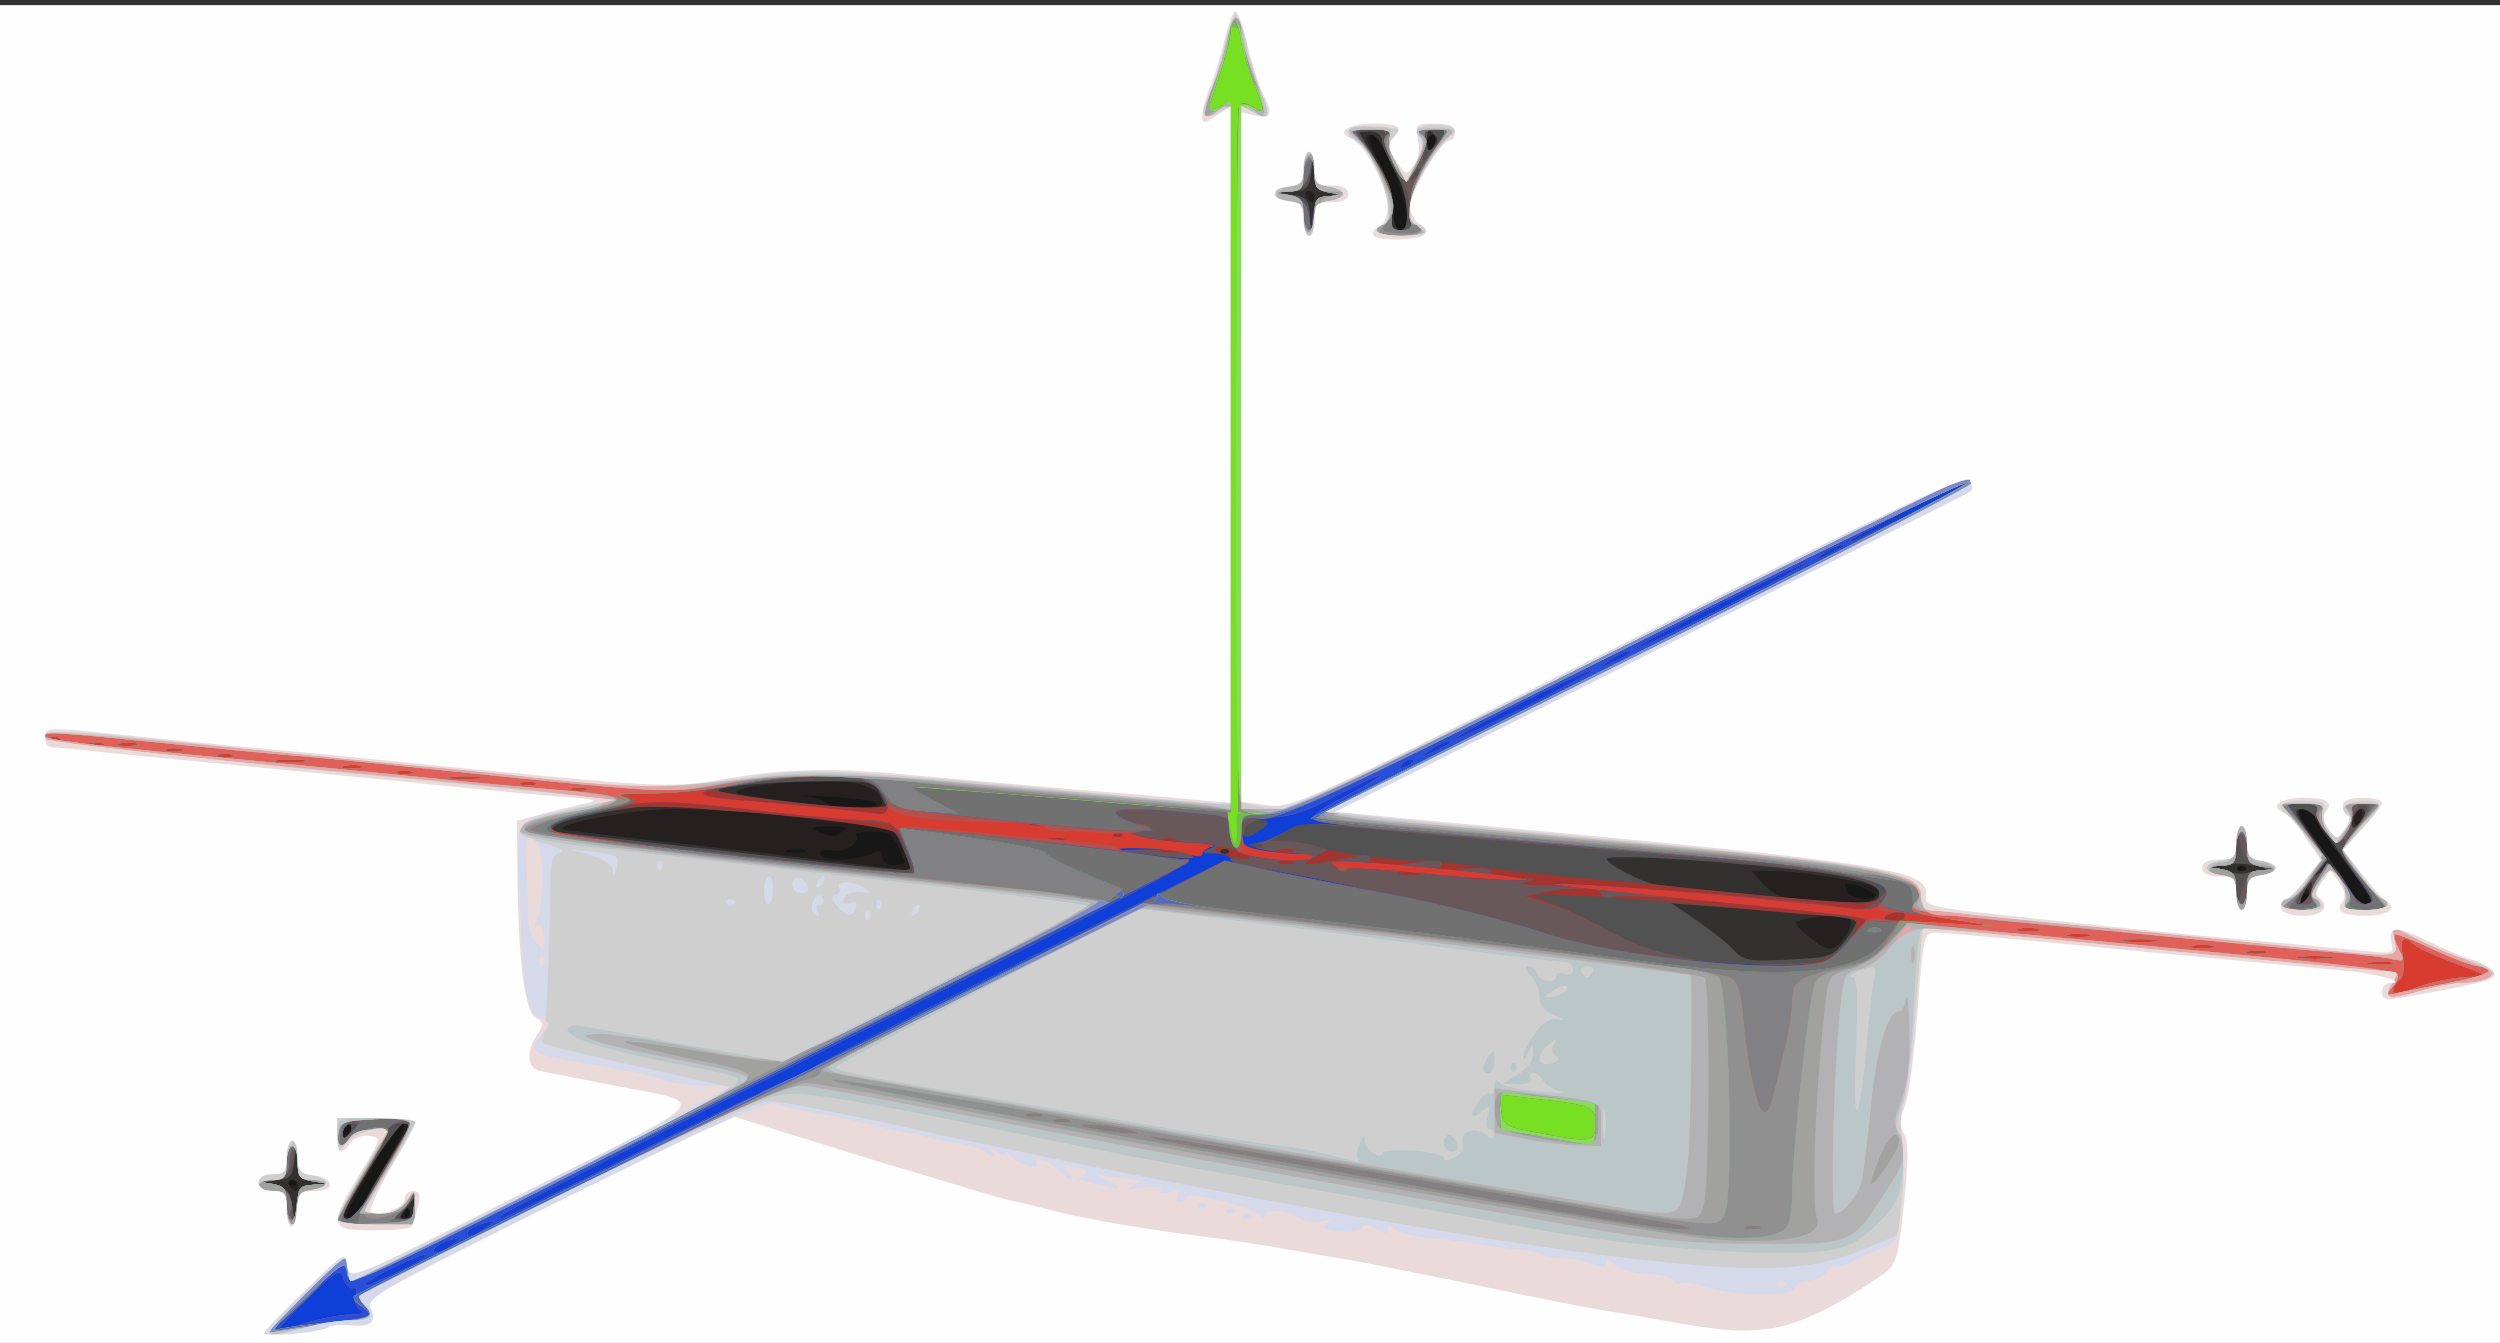 <!DOCTYPE svg PUBLIC "-//W3C//DTD SVG 20010904//EN" "http://www.w3.org/TR/2001/REC-SVG-20010904/DTD/svg10.dtd">
<svg version="1.0" xmlns="http://www.w3.org/2000/svg" width="445px" height="239px" viewBox="0 0 4450 2390" preserveAspectRatio="xMidYMid meet">
<rect x="0" y="0" width="4450" height="2390" fill="#333333" stroke="none"/>
<g id="layer101" fill="#171717" stroke="none">
 <path d="M0 1200 l0 -1190 2225 0 2225 0 0 1190 0 1190 -2225 0 -2225 0 0 -1190z"/>
 </g>
<g id="layer102" fill="#261f1f" stroke="none">
 <path d="M0 1200 l0 -1190 2225 0 2225 0 0 1190 0 1190 -2225 0 -2225 0 0 -1190z m640 959 c0 -6 20 -45 45 -85 26 -44 39 -74 32 -74 -7 0 -21 15 -30 33 -9 17 -30 56 -47 85 -25 41 -28 52 -16 52 9 0 16 -5 16 -11z m87 -6 c-4 -3 -7 0 -7 7 0 7 3 10 7 7 3 -4 3 -10 0 -14z m-200 -50 c-4 -3 -10 -3 -14 0 -3 4 0 7 7 7 7 0 10 -3 7 -7z m98 -93 c3 -5 1 -10 -4 -10 -6 0 -11 5 -11 10 0 6 2 10 4 10 3 0 8 -4 11 -10z m3485 -410 c0 -5 -2 -10 -4 -10 -3 0 -8 5 -11 10 -3 6 -1 10 4 10 6 0 11 -4 11 -10z m65 -63 c-30 -41 -55 -79 -55 -85 0 -7 -7 -12 -15 -12 -22 0 -20 6 35 80 28 37 50 73 50 79 0 6 9 11 20 11 17 0 12 -11 -35 -73z m-840 54 c-6 -5 -20 -12 -32 -16 -18 -5 -22 -3 -17 9 3 9 18 16 32 16 16 0 22 -4 17 -9z m662 -48 c-4 -3 -10 -3 -14 0 -3 4 0 7 7 7 7 0 10 -3 7 -7z m-2387 -8 c0 -2 -5 -16 -12 -30 -9 -20 -18 -25 -46 -25 -20 0 -33 3 -29 6 11 12 -18 32 -40 28 -13 -3 -23 0 -23 6 0 13 66 13 91 0 15 -8 19 -7 19 5 0 8 9 15 20 15 11 0 20 -2 20 -5z m-177 -22 c-7 -2 -21 -2 -30 0 -10 3 -4 5 12 5 17 0 24 -2 18 -5z m67 -33 c11 -7 4 -10 -25 -9 -31 0 -36 2 -20 9 26 11 28 11 45 0z m58 -51 c-7 -4 -44 -9 -83 -11 -38 -3 -56 -3 -40 -1 17 2 34 9 40 14 5 5 29 8 53 7 24 -1 38 -4 30 -9z m945 -1051 c-6 -47 -46 -138 -61 -138 -8 0 -4 16 13 50 14 27 25 65 25 85 0 22 5 35 13 35 9 0 12 -10 10 -32z m51 -123 c3 -8 1 -15 -4 -15 -6 0 -10 7 -10 15 0 8 2 15 4 15 2 0 6 -7 10 -15z"/>
 </g>
<g id="layer103" fill="#323130" stroke="none">
 <path d="M0 1200 l0 -1190 2225 0 2225 0 0 1190 0 1190 -2225 0 -2225 0 0 -1190z m640 960 c0 -5 19 -40 41 -77 23 -38 43 -71 46 -75 2 -5 -2 -8 -9 -8 -7 0 -33 35 -58 77 -56 96 -55 93 -36 93 9 0 16 -4 16 -10z m90 0 c0 -5 -2 -10 -4 -10 -3 0 -8 5 -11 10 -3 6 -1 10 4 10 6 0 11 -4 11 -10z m-200 -50 c0 -5 -5 -10 -11 -10 -5 0 -7 5 -4 10 3 6 8 10 11 10 2 0 4 -4 4 -10z m94 -95 c3 -8 1 -15 -4 -15 -6 0 -10 7 -10 15 0 8 2 15 4 15 2 0 6 -7 10 -15z m2660 -347 c8 -12 13 -25 10 -30 -6 -9 -49 -10 -81 -2 -22 6 -22 6 5 30 34 29 47 30 66 2z m55 -72 c10 -11 8 -15 -6 -20 -39 -11 -139 -26 -177 -26 l-39 0 23 25 c18 19 34 25 84 28 33 2 71 4 82 5 12 1 27 -4 33 -12z m771 -1 c0 -8 -2 -15 -4 -15 -2 0 -6 7 -10 15 -3 8 -1 15 4 15 6 0 10 -7 10 -15z m108 -3 c-7 -10 -32 -43 -55 -73 -24 -31 -43 -61 -43 -67 0 -7 -9 -12 -20 -12 -17 0 -12 11 35 73 30 41 55 79 55 85 0 7 9 12 21 12 18 0 18 -2 7 -18z m-2598 -46 c0 -2 -7 -20 -15 -40 -13 -30 -21 -36 -48 -38 -35 -1 -40 -2 -167 -16 -47 -6 -92 -10 -100 -10 -8 0 -46 -1 -85 -2 -72 -2 -244 31 -195 38 14 2 153 18 310 36 157 19 288 34 293 35 4 0 7 -1 7 -3z m2377 -3 c-4 -3 -10 -3 -14 0 -3 4 0 7 7 7 7 0 10 -3 7 -7z m207 -88 c3 -8 1 -15 -4 -15 -6 0 -10 7 -10 15 0 8 2 15 4 15 2 0 6 -7 10 -15z m-2634 -24 c0 -26 -34 -41 -93 -41 -78 0 -167 11 -167 20 0 7 137 26 213 28 26 1 47 -2 47 -7z m935 -1061 c0 -22 -3 -40 -7 -40 -3 0 -14 -20 -25 -45 -10 -25 -24 -45 -30 -45 -17 0 -17 1 12 51 14 25 25 60 25 82 0 24 5 37 13 37 9 0 13 -14 12 -40z m-165 -20 c0 -5 -5 -10 -11 -10 -5 0 -7 5 -4 10 3 6 8 10 11 10 2 0 4 -4 4 -10z m214 -95 c3 -8 1 -15 -4 -15 -6 0 -10 7 -10 15 0 8 2 15 4 15 2 0 6 -7 10 -15z"/>
 </g>
<g id="layer104" fill="#525252" stroke="none">
 <path d="M0 1200 l0 -1190 2225 0 2225 0 0 1190 0 1190 -2225 0 -2225 0 0 -1190z m558 909 l27 -2 -27 -4 c-22 -3 -28 -10 -29 -31 l-2 -27 -4 28 c-4 23 -9 27 -36 28 l-32 1 30 7 c24 5 31 12 35 36 l4 30 4 -32 c3 -28 8 -33 30 -34z m82 51 c0 -5 19 -40 41 -77 23 -38 43 -71 46 -75 2 -5 -2 -8 -9 -8 -11 0 -108 148 -108 165 0 3 7 5 15 5 8 0 15 -4 15 -10z m100 -12 c0 -12 -1 -19 -3 -17 -1 2 -9 12 -16 22 -12 14 -11 17 3 17 10 0 16 -8 16 -22z m-116 -133 c3 -8 1 -15 -4 -15 -6 0 -10 7 -10 15 0 8 2 15 4 15 2 0 6 -7 10 -15z m2660 -340 c13 -17 22 -33 20 -36 -2 -3 -41 -9 -86 -12 -46 -4 -119 -10 -163 -13 l-80 -6 46 31 c25 17 54 40 65 52 17 19 28 21 97 17 72 -3 79 -5 101 -33z m61 -85 c0 -10 -18 -19 -50 -27 -75 -19 -435 -47 -435 -34 0 9 60 40 85 45 11 2 74 9 140 15 240 23 260 23 260 1z m768 0 c3 -11 3 -20 1 -20 -2 0 -8 9 -14 20 -6 11 -7 20 -2 20 6 0 12 -9 15 -20z m76 -37 c-22 -32 -48 -70 -57 -85 -9 -16 -25 -28 -35 -28 -16 0 -13 7 14 45 28 39 30 46 18 62 -13 16 -12 17 4 4 15 -12 19 -12 32 5 8 10 17 27 20 37 4 9 15 17 26 17 17 0 14 -8 -22 -57z m-161 -4 c9 -1 4 -4 -13 -8 -16 -4 -41 -5 -55 -2 l-25 5 25 7 c14 4 31 5 38 3 8 -2 21 -5 30 -5z m-2408 -4 c0 -3 -6 -20 -14 -39 -13 -32 -14 -33 -112 -44 -55 -7 -135 -15 -179 -17 -44 -3 -97 -8 -117 -11 -39 -6 -196 21 -212 37 -6 6 -6 9 0 10 5 0 140 15 299 33 317 37 335 38 335 31z m567 -32 c-4 -3 -10 -3 -14 0 -3 4 0 7 7 7 7 0 10 -3 7 -7z m2023 -64 c0 -18 -18 -9 -23 12 -4 16 -3 18 9 8 8 -6 14 -15 14 -20z m-2642 -34 c-11 -25 -13 -25 -122 -24 -95 1 -193 12 -161 19 51 10 201 27 242 29 l53 1 -12 -25z m795 -1066 c22 -2 22 -2 0 -6 -17 -3 -23 -12 -24 -31 l-2 -27 -4 28 c-3 21 -10 27 -31 28 l-27 2 28 4 c22 4 27 10 29 36 l1 32 4 -32 c3 -25 9 -33 26 -34z m141 23 c-1 -20 -11 -53 -23 -72 -11 -19 -21 -42 -21 -50 0 -9 -9 -16 -20 -16 -11 0 -20 1 -20 2 0 2 14 25 31 53 24 38 30 58 27 85 -3 28 0 36 12 36 12 0 16 -9 14 -38z m48 -134 c-9 -9 -12 -7 -12 12 0 19 3 21 12 12 9 -9 9 -15 0 -24z"/>
 </g>
<g id="layer105" fill="#a4342e" stroke="none">
 <path d="M0 1200 l0 -1190 2225 0 2225 0 0 1190 0 1190 -2225 0 -2225 0 0 -1190z m558 909 l27 -2 -27 -4 c-24 -4 -28 -9 -29 -36 l-1 -32 -7 30 c-5 24 -12 31 -36 34 l-30 4 30 6 c24 5 31 12 35 36 l4 30 4 -32 c3 -28 8 -33 30 -34z m98 23 c12 -20 33 -58 48 -84 l28 -48 -23 0 c-12 0 -20 3 -16 6 3 3 -14 39 -39 79 -48 79 -50 85 -31 85 6 0 21 -17 33 -38z m84 16 c0 -17 -3 -19 -9 -9 -5 7 -15 17 -22 22 -10 6 -8 9 9 9 16 0 22 -6 22 -22z m-105 -140 c6 -4 2 -8 -7 -8 -10 0 -18 7 -18 17 0 9 3 12 8 7 4 -5 12 -12 17 -16z m2647 -325 c37 -37 30 -53 -22 -53 -21 0 -98 -7 -172 -14 -73 -8 -187 -17 -253 -20 -119 -6 -120 -6 -76 10 24 9 71 32 105 51 75 43 176 63 299 59 83 -2 89 -4 119 -33z m68 -88 c10 -12 8 -16 -11 -23 -52 -20 -172 -34 -574 -67 -231 -20 -426 -38 -433 -40 -7 -2 -26 4 -42 14 l-30 18 35 1 c19 1 43 6 53 11 16 8 167 27 184 23 5 -1 54 4 110 12 57 8 144 17 193 21 50 4 101 8 115 10 14 2 75 8 135 14 98 10 133 13 226 19 15 1 32 -5 39 -13z m678 -46 l27 -1 -30 -7 c-23 -5 -31 -13 -36 -36 l-7 -30 -1 33 c-1 28 -5 32 -28 33 l-28 2 28 4 c23 4 27 9 28 36 l1 32 9 -32 c8 -26 15 -33 37 -34z m92 29 c21 -44 33 -45 56 -3 11 20 26 35 37 35 20 0 18 -6 -21 -57 -13 -18 -22 -39 -19 -47 4 -10 1 -13 -8 -10 -16 6 -50 -40 -40 -56 4 -6 -6 -10 -25 -10 l-32 0 29 38 c47 59 47 60 13 102 -19 24 -26 40 -18 40 7 0 20 -15 28 -32z m-2502 -56 c-7 -15 -16 -32 -22 -39 -15 -15 -317 -48 -446 -47 -65 0 -170 22 -170 35 0 5 10 11 23 14 36 8 611 71 619 68 4 -2 2 -16 -4 -31z m569 -9 c-4 -3 -10 -3 -14 0 -3 4 0 7 7 7 7 0 10 -3 7 -7z m60 -9 c-3 -3 -12 -4 -19 -1 -8 3 -5 6 6 6 11 1 17 -2 13 -5z m-1 -29 c19 -14 19 -14 -2 -15 -12 0 -24 7 -28 15 -7 19 5 19 30 0z m1963 -24 c7 -13 6 -18 -4 -18 -7 0 -15 11 -18 23 -5 26 8 23 22 -5z m-2629 -19 c0 -23 -30 -43 -72 -48 -48 -7 -269 16 -233 24 101 22 305 38 305 24z m788 -1083 l27 -2 -27 -4 c-24 -4 -28 -9 -29 -36 l-1 -32 -7 30 c-5 24 -12 31 -36 34 l-30 4 30 6 c24 5 31 12 35 36 l4 30 4 -32 c3 -28 8 -33 30 -34z m144 44 c-5 -10 -7 -24 -5 -31 3 -8 -7 -36 -21 -63 -15 -27 -24 -53 -21 -59 4 -6 -6 -10 -24 -10 l-30 0 35 53 c28 41 34 60 32 90 -3 33 -1 37 20 37 18 0 21 -3 14 -17z m13 -83 c3 -5 4 -10 1 -10 -3 0 -8 5 -11 10 -3 6 -4 10 -1 10 3 0 8 -4 11 -10z m49 -72 c6 -4 0 -8 -14 -8 -21 0 -25 5 -26 30 l-1 30 15 -22 c9 -13 21 -26 26 -30z"/>
 </g>
<g id="layer106" fill="#685859" stroke="none">
 <path d="M0 1200 l0 -1190 2225 0 2225 0 0 1190 0 1190 -2225 0 -2225 0 0 -1190z m558 909 l27 -2 -27 -4 c-24 -4 -28 -9 -29 -36 l-1 -32 -7 30 c-5 24 -12 31 -36 34 l-30 4 30 6 c24 5 31 12 35 36 l4 30 4 -32 c3 -28 8 -33 30 -34z m98 23 c12 -20 33 -58 48 -84 l28 -48 -23 0 c-12 0 -20 3 -16 6 3 3 -14 39 -39 79 -48 79 -50 85 -31 85 6 0 21 -17 33 -38z m84 16 c0 -17 -3 -19 -9 -9 -5 7 -15 17 -22 22 -10 6 -8 9 9 9 16 0 22 -6 22 -22z m-105 -140 c6 -4 2 -8 -7 -8 -10 0 -18 7 -18 17 0 9 3 12 8 7 4 -5 12 -12 17 -16z m2654 -334 l36 -39 -59 -7 c-168 -21 -369 -38 -391 -32 -15 4 -25 2 -25 -5 0 -12 -55 -13 -105 -2 l-30 6 42 13 c23 7 70 29 105 48 77 44 177 64 302 60 l89 -2 36 -40z m101 -44 c0 -13 -11 -13 -30 0 -12 8 -11 10 8 10 12 0 22 -4 22 -10z m-45 -30 c17 -19 17 -20 -6 -28 -52 -20 -171 -33 -574 -67 -231 -20 -426 -38 -433 -40 -7 -2 -26 4 -42 14 l-30 18 30 1 c16 0 40 4 52 8 l21 6 -24 15 c-23 13 -22 14 16 8 22 -4 50 -9 63 -12 12 -3 22 0 22 5 0 6 -8 13 -17 15 -21 5 33 1 101 -8 37 -5 46 -4 41 6 -6 9 3 11 38 6 25 -4 49 -2 52 3 3 5 -12 11 -32 13 -21 2 0 3 47 1 58 -2 74 0 50 5 -24 5 -4 8 65 7 88 -1 463 29 490 39 26 9 53 3 70 -15z m683 -51 l27 -1 -30 -7 c-23 -5 -31 -13 -36 -36 l-7 -30 -1 33 c-1 28 -5 32 -28 33 l-28 2 28 4 c23 4 27 9 28 36 l1 32 9 -32 c8 -26 15 -33 37 -34z m92 29 c21 -44 33 -45 56 -3 11 20 26 35 37 35 20 0 18 -6 -21 -57 -13 -18 -22 -39 -19 -47 4 -10 1 -13 -8 -10 -16 6 -50 -40 -40 -56 4 -6 -6 -10 -25 -10 l-32 0 29 38 c47 59 47 60 13 102 -19 24 -26 40 -18 40 7 0 20 -15 28 -32z m-2509 -71 c-16 -38 -21 -42 -57 -44 -21 -2 -106 -10 -189 -19 -82 -9 -168 -17 -190 -17 -39 0 -184 28 -194 39 -9 8 22 24 49 25 14 0 151 15 305 33 154 17 283 31 287 29 4 -2 -1 -23 -11 -46z m917 46 c-10 -2 -26 -2 -35 0 -10 3 -2 5 17 5 19 0 27 -2 18 -5z m-225 -20 c-7 -2 -19 -2 -25 0 -7 3 -2 5 12 5 14 0 19 -2 13 -5z m-98 -17 c-16 -7 -34 -11 -39 -8 -12 7 21 20 49 21 15 0 12 -3 -10 -13z m-112 -3 c-7 -2 -19 -2 -25 0 -7 3 -2 5 12 5 14 0 19 -2 13 -5z m210 0 c-7 -2 -21 -2 -30 0 -10 3 -4 5 12 5 17 0 24 -2 18 -5z m-56 -9 c-3 -3 -12 -4 -19 -1 -8 3 -5 6 6 6 11 1 17 -2 13 -5z m-354 -11 c-7 -2 -19 -2 -25 0 -7 3 -2 5 12 5 14 0 19 -2 13 -5z m200 0 c-7 -2 -19 -2 -25 0 -7 3 -2 5 12 5 14 0 19 -2 13 -5z m-96 -10 c-4 -3 -10 -3 -14 0 -3 4 0 7 7 7 7 0 10 -3 7 -7z m249 -8 c19 -14 19 -14 -2 -15 -12 0 -24 7 -28 15 -7 19 5 19 30 0z m-329 -2 c-4 -3 -10 -3 -14 0 -3 4 0 7 7 7 7 0 10 -3 7 -7z m2292 -22 c7 -13 6 -18 -4 -18 -7 0 -15 11 -18 23 -5 26 8 23 22 -5z m-2629 -12 c0 -52 -65 -68 -214 -49 -134 16 -149 26 -50 34 65 5 197 18 252 25 6 0 12 -4 12 -10z m788 -1090 l27 -2 -27 -4 c-24 -4 -28 -9 -29 -36 l-1 -32 -7 30 c-5 24 -12 31 -36 34 l-30 4 30 6 c24 5 31 12 35 36 l4 30 4 -32 c3 -28 8 -33 30 -34z m144 44 c-5 -10 -7 -24 -5 -31 3 -8 -7 -36 -21 -63 -15 -27 -24 -53 -21 -59 4 -6 -6 -10 -24 -10 l-30 0 35 53 c28 41 34 60 32 90 -3 33 -1 37 20 37 18 0 21 -3 14 -17z m13 -83 c3 -5 4 -10 1 -10 -3 0 -8 5 -11 10 -3 6 -4 10 -1 10 3 0 8 -4 11 -10z m49 -72 c6 -4 0 -8 -14 -8 -21 0 -25 5 -26 30 l-1 30 15 -22 c9 -13 21 -26 26 -30z"/>
 </g>
<g id="layer107" fill="#0e3fd9" stroke="none">
 <path d="M0 1200 l0 -1190 2225 0 2225 0 0 1190 0 1190 -2225 0 -2225 0 0 -1190z m530 940 c0 -26 4 -30 28 -31 l27 -2 -27 -4 c-24 -4 -28 -9 -28 -35 0 -17 -3 -28 -7 -24 -4 4 -8 17 -8 29 0 16 -8 23 -30 28 -30 7 -30 7 -3 8 27 1 46 30 33 51 -3 5 -1 10 4 10 6 0 11 -13 11 -30z m150 -48 c55 -93 58 -102 31 -95 -12 3 -21 10 -21 15 0 6 -20 44 -45 84 -36 59 -41 74 -27 74 11 -1 34 -29 62 -78z m59 51 c0 -16 -3 -21 -6 -13 -3 8 -12 21 -21 28 -14 10 -13 12 6 12 18 0 22 -6 21 -27z m-99 -147 c0 -3 -7 -3 -15 0 -8 4 -15 13 -15 21 0 12 2 12 15 -1 8 -8 15 -17 15 -20z m2612 -287 c21 -11 67 -59 68 -70 0 -7 -26 -10 -330 -40 -113 -11 -212 -22 -220 -24 -36 -10 340 19 516 41 40 5 53 2 64 -11 12 -15 12 -19 -3 -29 -21 -16 -123 -34 -267 -46 -389 -34 -470 -41 -609 -54 -147 -14 -155 -13 -185 5 -17 10 -40 19 -51 20 -34 2 24 17 69 18 22 1 36 4 32 8 -9 9 -91 4 -122 -7 -18 -7 -24 -17 -24 -38 0 -29 -1 -29 -67 -35 -139 -14 -172 -7 -100 20 30 11 31 12 7 13 -24 2 -23 3 5 10 17 4 55 8 85 10 41 1 50 4 35 10 -18 8 -17 9 8 9 15 1 27 5 27 10 0 5 19 11 43 15 123 19 491 103 522 119 70 37 449 72 497 46z m136 -84 c-3 -3 -13 -2 -22 1 -14 5 -15 9 -4 15 13 8 36 -6 26 -16z m612 -45 c0 -26 4 -30 28 -31 l27 -2 -27 -4 c-22 -3 -28 -10 -28 -28 0 -13 -4 -27 -10 -30 -6 -4 -10 7 -10 24 0 27 -4 31 -27 32 l-28 2 28 4 c22 4 27 9 27 34 0 16 5 29 10 29 6 0 10 -13 10 -30z m115 20 c-4 -6 1 -23 11 -37 l17 -27 22 26 c13 15 25 32 27 38 2 7 12 11 21 9 16 -4 14 -9 -12 -44 -17 -22 -31 -44 -31 -49 0 -5 11 -24 25 -42 30 -39 31 -44 6 -44 -13 0 -18 5 -15 18 3 9 -2 26 -10 37 -16 20 -16 20 -36 -5 -11 -14 -18 -31 -15 -37 3 -9 -6 -13 -25 -13 l-30 0 36 50 36 50 -32 40 c-30 38 -30 40 -10 40 12 0 18 -4 15 -10z m-2491 -62 c-20 -66 -32 -78 -82 -78 -26 0 -108 -7 -182 -16 -178 -21 -211 -21 -299 0 -81 18 -89 22 -75 35 6 7 476 66 632 80 9 1 11 -6 6 -21z m491 -18 c-11 -5 -45 -8 -75 -8 -52 1 -53 1 -15 7 22 3 56 7 75 8 28 2 31 0 15 -7z m-222 -27 c-7 -2 -19 -2 -25 0 -7 3 -2 5 12 5 14 0 19 -2 13 -5z m104 -10 c-4 -3 -10 -3 -14 0 -3 4 0 7 7 7 7 0 10 -3 7 -7z m248 -7 c17 -12 17 -13 -8 -18 -21 -4 -27 -1 -27 13 0 22 10 24 35 5z m-328 -3 c-4 -3 -10 -3 -14 0 -3 4 0 7 7 7 7 0 10 -3 7 -7z m-60 -9 c-3 -3 -12 -4 -19 -1 -8 3 -5 6 6 6 11 1 17 -2 13 -5z m-277 -29 c0 -8 -9 -24 -20 -35 -24 -24 -106 -27 -223 -9 -106 16 -112 26 -21 33 65 5 197 18 252 25 6 0 12 -6 12 -14z m788 -1086 l27 -2 -27 -4 c-24 -4 -28 -9 -29 -36 l-1 -32 -7 30 c-5 24 -12 31 -36 34 l-30 4 30 6 c24 5 31 12 35 36 l4 30 4 -32 c3 -28 8 -33 30 -34z m144 27 c-4 -36 17 -86 51 -123 l20 -23 -26 0 c-19 0 -25 4 -21 14 6 15 -22 76 -34 76 -5 0 -16 -16 -26 -37 -14 -29 -15 -38 -4 -44 8 -6 -1 -9 -26 -9 -36 0 -38 1 -24 18 31 34 60 105 56 133 -4 24 -1 29 17 29 18 0 20 -5 17 -34z"/>
 <path d="M2535 1555 c-71 -7 -133 -11 -137 -8 -5 2 -16 -1 -25 -7 -13 -8 6 -9 72 -4 132 9 317 31 265 31 -25 1 -103 -5 -175 -12z"/>
 </g>
<g id="layer108" fill="#d83c31" stroke="none">
 <path d="M0 1200 l0 -1190 2225 0 2225 0 0 1190 0 1190 -2225 0 -2225 0 0 -1190z m544 1155 c27 -8 63 -15 80 -15 22 0 27 -3 17 -9 -8 -5 -11 -16 -8 -25 4 -9 2 -15 -5 -13 -6 1 -14 -7 -17 -18 -5 -18 -13 -14 -64 37 -32 32 -57 58 -55 58 1 0 25 -7 52 -15z m169 -93 c47 -22 66 -39 25 -23 -37 15 -88 42 -88 47 0 3 3 3 8 1 4 -2 28 -13 55 -25z m93 -47 c18 -13 18 -14 -4 -8 -12 3 -25 9 -28 14 -8 14 10 11 32 -6z m60 -30 c18 -13 18 -14 -4 -8 -12 3 -25 9 -28 14 -8 14 10 11 32 -6z m-336 -45 c0 -26 4 -30 28 -31 l27 -2 -27 -4 c-24 -4 -28 -9 -28 -35 0 -17 -3 -28 -7 -24 -4 4 -8 17 -8 29 0 16 -8 23 -30 28 -30 7 -30 7 -3 8 27 1 46 30 33 51 -3 5 -1 10 4 10 6 0 11 -13 11 -30z m150 -48 c55 -93 58 -102 31 -95 -12 3 -21 10 -21 15 0 6 -20 44 -45 84 -36 59 -41 74 -27 74 11 -1 34 -29 62 -78z m59 51 c0 -16 -3 -21 -6 -13 -3 8 -12 21 -21 28 -14 10 -13 12 6 12 18 0 22 -6 21 -27z m407 -97 c137 -68 260 -127 274 -131 14 -4 27 -11 30 -16 3 -4 168 -88 368 -187 l362 -180 93 20 c50 10 128 26 172 34 102 18 234 51 305 75 133 45 451 75 502 48 21 -11 67 -59 68 -70 0 -7 -26 -10 -330 -40 -113 -11 -212 -22 -220 -24 -36 -10 340 19 516 41 39 5 53 2 64 -11 9 -11 10 -19 3 -26 -17 -17 -125 -36 -268 -49 -71 -6 -200 -17 -285 -25 -85 -7 -220 -19 -300 -26 -80 -6 -151 -15 -159 -19 -10 -6 6 -19 55 -43 38 -20 65 -36 60 -37 -4 0 -40 17 -79 37 -54 29 -84 38 -119 38 -45 0 -48 2 -48 26 0 23 5 27 38 33 20 3 50 6 66 6 16 0 26 3 22 7 -9 9 -91 4 -122 -7 -18 -7 -24 -17 -24 -38 0 -29 -1 -29 -67 -35 -139 -14 -172 -7 -100 20 30 11 31 12 7 13 -24 2 -23 3 5 10 17 4 55 9 85 10 30 1 47 4 38 7 -10 2 -18 9 -18 13 0 6 -11 5 -26 0 -24 -9 -132 -15 -123 -6 3 3 87 14 124 16 16 1 -122 74 -465 247 -676 341 -760 384 -760 389 0 7 -2 8 256 -120z m-506 -50 c0 -3 -7 -3 -15 0 -8 4 -15 13 -15 21 0 12 2 12 15 -1 8 -8 15 -17 15 -20z m2748 -371 c-3 -3 -13 -2 -22 1 -14 5 -15 9 -4 15 13 8 36 -6 26 -16z m612 -45 c0 -26 4 -30 28 -31 l27 -2 -27 -4 c-22 -3 -28 -10 -28 -28 0 -13 -4 -27 -10 -30 -6 -4 -10 7 -10 24 0 27 -4 31 -27 32 l-28 2 28 4 c22 4 27 9 27 34 0 16 5 29 10 29 6 0 10 -13 10 -30z m115 20 c-4 -6 1 -23 11 -37 l17 -27 22 26 c13 15 25 32 27 38 2 7 12 11 21 9 16 -4 14 -9 -12 -44 -17 -22 -31 -44 -31 -49 0 -5 11 -24 25 -42 30 -39 31 -44 6 -44 -13 0 -18 5 -15 18 3 9 -2 26 -10 37 -16 20 -16 20 -36 -5 -11 -14 -18 -31 -15 -37 3 -9 -6 -13 -25 -13 l-30 0 36 50 36 50 -32 40 c-30 38 -30 40 -10 40 12 0 18 -4 15 -10z m-2491 -62 c-20 -66 -32 -78 -82 -78 -26 0 -108 -7 -182 -16 -178 -21 -211 -21 -299 0 -81 18 -89 22 -75 35 6 7 476 66 632 80 9 1 11 -6 6 -21z m269 -45 c-7 -2 -19 -2 -25 0 -7 3 -2 5 12 5 14 0 19 -2 13 -5z m104 -10 c-4 -3 -10 -3 -14 0 -3 4 0 7 7 7 7 0 10 -3 7 -7z m-80 -10 c-4 -3 -10 -3 -14 0 -3 4 0 7 7 7 7 0 10 -3 7 -7z m-60 -9 c-3 -3 -12 -4 -19 -1 -8 3 -5 6 6 6 11 1 17 -2 13 -5z m-277 -29 c0 -8 -9 -24 -20 -35 -24 -24 -106 -27 -223 -9 -106 16 -112 26 -21 33 65 5 197 18 252 25 6 0 12 -6 12 -14z m935 -83 c-3 -3 -11 0 -18 7 -9 10 -8 11 6 5 10 -3 15 -9 12 -12z m64 -28 c14 -12 -19 -1 -35 12 -18 14 -18 14 6 3 14 -6 27 -13 29 -15z m257 -132 c-5 -4 -246 116 -246 123 0 3 56 -23 125 -57 68 -34 123 -64 121 -66z m63 -28 c14 -12 -19 -1 -35 12 -18 14 -18 14 6 3 14 -6 27 -13 29 -15z m317 -162 c-5 -4 -306 146 -306 153 0 3 70 -30 155 -72 85 -43 153 -79 151 -81z m63 -28 c14 -12 -19 -1 -35 12 -18 14 -18 14 6 3 14 -6 27 -13 29 -15z m217 -112 c-5 -4 -206 96 -206 103 0 3 47 -19 105 -47 57 -29 103 -54 101 -56z m-1128 -513 l27 -2 -27 -4 c-24 -4 -28 -9 -29 -36 l-1 -32 -7 30 c-5 24 -12 31 -36 34 l-30 4 30 6 c24 5 31 12 35 36 l4 30 4 -32 c3 -28 8 -33 30 -34z m144 27 c-4 -36 17 -86 51 -123 l20 -23 -26 0 c-19 0 -25 4 -21 14 6 15 -22 76 -34 76 -5 0 -16 -16 -26 -37 -14 -29 -15 -38 -4 -44 8 -6 -1 -9 -26 -9 -36 0 -38 1 -24 18 31 34 60 105 56 133 -4 24 -1 29 17 29 18 0 20 -5 17 -34z"/>
 <path d="M2535 1555 c-71 -7 -133 -11 -137 -8 -5 2 -16 -1 -25 -7 -13 -8 6 -9 72 -4 132 9 317 31 265 31 -25 1 -103 -5 -175 -12z"/>
 </g>
<g id="layer109" fill="#b6504a" stroke="none">
 <path d="M0 1200 l0 -1190 2225 0 2225 0 0 1190 0 1190 -2225 0 -2225 0 0 -1190z m544 1155 c27 -8 63 -15 80 -15 22 0 27 -3 17 -9 -8 -5 -11 -16 -8 -25 4 -9 2 -15 -5 -13 -6 1 -14 -7 -17 -18 -5 -18 -13 -14 -64 37 -32 32 -57 58 -55 58 1 0 25 -7 52 -15z m169 -93 c47 -22 66 -39 25 -23 -37 15 -88 42 -88 47 0 3 3 3 8 1 4 -2 28 -13 55 -25z m93 -47 c18 -13 18 -14 -4 -8 -12 3 -25 9 -28 14 -8 14 10 11 32 -6z m60 -30 c18 -13 18 -14 -4 -8 -12 3 -25 9 -28 14 -8 14 10 11 32 -6z m-336 -45 c0 -26 4 -30 28 -31 l27 -2 -27 -4 c-24 -4 -28 -9 -28 -35 0 -17 -3 -28 -7 -24 -4 4 -8 17 -8 29 0 16 -8 23 -30 28 -30 7 -30 7 -3 8 27 1 46 30 33 51 -3 5 -1 10 4 10 6 0 11 -13 11 -30z m150 -48 c55 -93 58 -102 31 -95 -12 3 -21 10 -21 15 0 6 -20 44 -45 84 -36 59 -41 74 -27 74 11 -1 34 -29 62 -78z m59 51 c0 -16 -3 -21 -6 -13 -3 8 -12 21 -21 28 -14 10 -13 12 6 12 18 0 22 -6 21 -27z m407 -97 c137 -68 260 -127 274 -131 14 -4 27 -11 30 -16 3 -4 168 -88 368 -187 l362 -180 93 20 c50 10 128 26 172 34 102 18 234 51 305 75 132 45 445 75 502 48 13 -5 34 -26 48 -45 18 -25 30 -33 45 -29 11 3 63 7 115 9 78 4 85 3 40 -4 -46 -7 -116 -16 -154 -19 -5 -1 -3 -8 4 -16 9 -11 10 -19 3 -26 -17 -17 -125 -36 -268 -49 -71 -6 -200 -17 -285 -25 -85 -7 -220 -19 -300 -26 -80 -6 -151 -15 -159 -19 -10 -6 6 -19 55 -43 38 -20 65 -36 60 -37 -4 0 -40 17 -79 37 -54 29 -84 38 -120 38 l-49 0 4 33 c3 20 0 31 -6 29 -6 -2 -12 -17 -14 -34 -3 -30 -4 -30 -70 -37 -95 -8 -144 -7 -137 3 3 5 20 13 38 17 31 7 31 8 7 14 -14 3 -43 5 -65 3 -22 -2 -55 -3 -72 -3 -18 0 -33 -3 -33 -8 0 -4 -38 -8 -84 -8 -126 -2 -196 -13 -196 -30 0 -8 -9 -23 -20 -34 -16 -16 -33 -20 -92 -20 -40 1 -107 8 -148 16 -41 9 -109 16 -150 16 -48 0 -66 3 -50 7 21 7 16 10 -35 20 -98 21 -105 23 -105 32 0 5 6 12 13 14 17 6 631 74 635 70 2 -2 -4 -20 -13 -40 -8 -21 -13 -40 -11 -43 3 -2 56 1 118 8 62 6 147 14 188 17 41 3 77 8 80 13 4 6 72 17 125 20 16 1 -122 74 -465 247 -676 341 -760 384 -760 389 0 7 -2 8 256 -120z m-506 -50 c0 -3 -7 -3 -15 0 -8 4 -15 13 -15 21 0 12 2 12 15 -1 8 -8 15 -17 15 -20z m3670 -241 c23 -8 61 -15 84 -16 l41 0 -64 -24 c-35 -13 -68 -28 -74 -34 -19 -19 -26 -12 -20 23 3 19 1 36 -6 40 -10 7 -16 26 -7 26 2 0 23 -7 46 -15z m-52 -42 c-10 -2 -28 -2 -40 0 -13 2 -5 4 17 4 22 1 32 -1 23 -4z m-110 -10 c-16 -2 -40 -2 -55 0 -16 2 -3 4 27 4 30 0 43 -2 28 -4z m-115 -10 c-7 -2 -21 -2 -30 0 -10 3 -4 5 12 5 17 0 24 -2 18 -5z m-95 -10 c-10 -2 -26 -2 -35 0 -10 3 -2 5 17 5 19 0 27 -2 18 -5z m-100 -10 c-16 -2 -40 -2 -55 0 -16 2 -3 4 27 4 30 0 43 -2 28 -4z m-120 -10 c-10 -2 -26 -2 -35 0 -10 3 -2 5 17 5 19 0 27 -2 18 -5z m-90 -10 c-10 -2 -26 -2 -35 0 -10 3 -2 5 17 5 19 0 27 -2 18 -5z m372 -73 c0 -26 4 -30 28 -31 l27 -2 -27 -4 c-22 -3 -28 -10 -28 -28 0 -13 -4 -27 -10 -30 -6 -4 -10 7 -10 24 0 27 -4 31 -27 32 l-28 2 28 4 c22 4 27 9 27 34 0 16 5 29 10 29 6 0 10 -13 10 -30z m115 20 c-4 -6 1 -23 11 -37 l17 -27 22 26 c13 15 25 32 27 38 2 7 12 11 21 9 16 -4 14 -9 -12 -44 -17 -22 -31 -44 -31 -49 0 -5 11 -24 25 -42 30 -39 31 -44 6 -44 -13 0 -18 5 -15 18 3 9 -2 26 -10 37 -16 20 -16 20 -36 -5 -11 -14 -18 -31 -15 -37 3 -9 -6 -13 -25 -13 l-30 0 36 50 36 50 -32 40 c-30 38 -30 40 -10 40 12 0 18 -4 15 -10z m-3072 -197 c-7 -2 -19 -2 -25 0 -7 3 -2 5 12 5 14 0 19 -2 13 -5z m-90 -10 c-7 -2 -19 -2 -25 0 -7 3 -2 5 12 5 14 0 19 -2 13 -5z m-100 -10 c-13 -2 -33 -2 -45 0 -13 2 -3 4 22 4 25 0 35 -2 23 -4z m-120 -10 c-7 -2 -19 -2 -25 0 -7 3 -2 5 12 5 14 0 19 -2 13 -5z m-90 -10 c-7 -2 -21 -2 -30 0 -10 3 -4 5 12 5 17 0 24 -2 18 -5z m1872 -11 c-3 -3 -11 0 -18 7 -9 10 -8 11 6 5 10 -3 15 -9 12 -12z m-1972 1 c-13 -2 -33 -2 -45 0 -13 2 -3 4 22 4 25 0 35 -2 23 -4z m-126 -9 c-3 -3 -12 -4 -19 -1 -8 3 -5 6 6 6 11 1 17 -2 13 -5z m2162 -20 c14 -12 -19 -1 -35 12 -18 14 -18 14 6 3 14 -6 27 -13 29 -15z m-2256 9 c-7 -2 -19 -2 -25 0 -7 3 -2 5 12 5 14 0 19 -2 13 -5z m-136 -10 c-4 -3 -10 -3 -14 0 -3 4 0 7 7 7 7 0 10 -3 7 -7z m56 0 c-7 -2 -21 -2 -30 0 -10 3 -4 5 12 5 17 0 24 -2 18 -5z m-136 -9 c-3 -3 -12 -4 -19 -1 -8 3 -5 6 6 6 11 1 17 -2 13 -5z m2729 -122 c-5 -4 -246 116 -246 123 0 3 56 -23 125 -57 68 -34 123 -64 121 -66z m63 -28 c14 -12 -19 -1 -35 12 -18 14 -18 14 6 3 14 -6 27 -13 29 -15z m317 -162 c-5 -4 -306 146 -306 153 0 3 70 -30 155 -72 85 -43 153 -79 151 -81z m63 -28 c14 -12 -19 -1 -35 12 -18 14 -18 14 6 3 14 -6 27 -13 29 -15z m217 -112 c-5 -4 -206 96 -206 103 0 3 47 -19 105 -47 57 -29 103 -54 101 -56z m-1128 -513 l27 -2 -27 -4 c-24 -4 -28 -9 -29 -36 l-1 -32 -7 30 c-5 24 -12 31 -36 34 l-30 4 30 6 c24 5 31 12 35 36 l4 30 4 -32 c3 -28 8 -33 30 -34z m144 27 c-4 -36 17 -86 51 -123 l20 -23 -26 0 c-19 0 -25 4 -21 14 6 15 -22 76 -34 76 -5 0 -16 -16 -26 -37 -14 -29 -15 -38 -4 -44 8 -6 -1 -9 -26 -9 -36 0 -38 1 -24 18 31 34 60 105 56 133 -4 24 -1 29 17 29 18 0 20 -5 17 -34z"/>
 <path d="M2383 1543 c4 -3 10 -3 14 0 3 4 0 7 -7 7 -7 0 -10 -3 -7 -7z"/>
 </g>
<g id="layer110" fill="#264fdc" stroke="none">
 <path d="M0 1200 l0 -1190 2225 0 2225 0 0 1190 0 1190 -2225 0 -2225 0 0 -1190z m544 1155 c27 -8 63 -15 80 -15 22 0 27 -3 17 -9 -8 -5 -11 -16 -8 -25 4 -9 2 -15 -5 -13 -6 1 -14 -7 -17 -18 -5 -18 -13 -14 -64 37 -32 32 -57 58 -55 58 1 0 25 -7 52 -15z m169 -93 c47 -22 66 -39 25 -23 -37 15 -88 42 -88 47 0 3 3 3 8 1 4 -2 28 -13 55 -25z m93 -47 c18 -13 18 -14 -4 -8 -12 3 -25 9 -28 14 -8 14 10 11 32 -6z m60 -30 c18 -13 18 -14 -4 -8 -12 3 -25 9 -28 14 -8 14 10 11 32 -6z m-336 -45 c0 -26 4 -30 28 -31 l27 -2 -27 -4 c-24 -4 -28 -9 -28 -35 0 -17 -3 -28 -7 -24 -4 4 -8 17 -8 29 0 16 -8 23 -30 28 -30 7 -30 7 -3 8 27 1 46 30 33 51 -3 5 -1 10 4 10 6 0 11 -13 11 -30z m150 -48 c55 -93 58 -102 31 -95 -12 3 -21 10 -21 15 0 6 -20 44 -45 84 -36 59 -41 74 -27 74 11 -1 34 -29 62 -78z m59 51 c0 -16 -3 -21 -6 -13 -3 8 -12 21 -21 28 -14 10 -13 12 6 12 18 0 22 -6 21 -27z m407 -97 c137 -68 260 -127 274 -131 14 -4 27 -11 30 -16 3 -4 168 -88 368 -187 l362 -180 93 20 c50 10 128 26 172 34 102 18 234 51 305 75 133 45 451 75 502 48 12 -6 32 -25 46 -41 l25 -29 116 5 116 4 -107 -15 c-89 -14 -106 -19 -96 -30 8 -10 8 -17 1 -24 -17 -17 -125 -36 -268 -49 -71 -6 -200 -17 -285 -25 -85 -7 -220 -19 -300 -26 -80 -6 -151 -15 -159 -19 -10 -6 6 -19 55 -43 38 -20 65 -36 60 -37 -4 0 -40 17 -79 37 -54 29 -84 38 -119 38 -46 0 -48 1 -48 28 0 15 -4 27 -10 27 -5 0 -10 -13 -10 -29 0 -28 -1 -28 -67 -34 -139 -14 -172 -7 -100 20 l32 11 -35 1 c-33 1 -115 -6 -340 -30 -52 -5 -97 -15 -99 -21 -2 -6 -12 -19 -22 -29 -25 -25 -123 -25 -245 -2 -49 9 -120 16 -159 16 -45 -1 -61 1 -45 6 23 7 23 8 5 14 -11 3 -46 11 -77 17 -55 11 -73 25 -45 35 17 6 631 74 635 70 2 -2 -4 -20 -12 -40 -9 -21 -16 -38 -16 -40 0 -5 386 36 465 50 11 2 29 4 40 5 26 1 -63 49 -455 247 -676 341 -760 384 -760 389 0 7 -2 8 256 -120z m-506 -50 c0 -3 -7 -3 -15 0 -8 4 -15 13 -15 21 0 12 2 12 15 -1 8 -8 15 -17 15 -20z m3670 -241 c23 -8 61 -15 84 -16 l41 0 -64 -24 c-35 -13 -68 -28 -74 -34 -19 -19 -26 -12 -20 23 3 19 1 36 -6 40 -10 7 -16 26 -7 26 2 0 23 -7 46 -15z m-52 -42 c-10 -2 -28 -2 -40 0 -13 2 -5 4 17 4 22 1 32 -1 23 -4z m-110 -10 c-16 -2 -40 -2 -55 0 -16 2 -3 4 27 4 30 0 43 -2 28 -4z m-115 -10 c-7 -2 -21 -2 -30 0 -10 3 -4 5 12 5 17 0 24 -2 18 -5z m-95 -10 c-10 -2 -26 -2 -35 0 -10 3 -2 5 17 5 19 0 27 -2 18 -5z m-100 -10 c-16 -2 -40 -2 -55 0 -16 2 -3 4 27 4 30 0 43 -2 28 -4z m-120 -10 c-10 -2 -26 -2 -35 0 -10 3 -2 5 17 5 19 0 27 -2 18 -5z m-90 -10 c-10 -2 -26 -2 -35 0 -10 3 -2 5 17 5 19 0 27 -2 18 -5z m372 -73 c0 -26 4 -30 28 -31 l27 -2 -27 -4 c-22 -3 -28 -10 -28 -28 0 -13 -4 -27 -10 -30 -6 -4 -10 7 -10 24 0 27 -4 31 -27 32 l-28 2 28 4 c22 4 27 9 27 34 0 16 5 29 10 29 6 0 10 -13 10 -30z m115 20 c-4 -6 1 -23 11 -37 l17 -27 22 26 c13 15 25 32 27 38 2 7 12 11 21 9 16 -4 14 -9 -12 -44 -17 -22 -31 -44 -31 -49 0 -5 11 -24 25 -42 30 -39 31 -44 6 -44 -13 0 -18 5 -15 18 3 9 -2 26 -10 37 -16 20 -16 20 -36 -5 -11 -14 -18 -31 -15 -37 3 -9 -6 -13 -25 -13 l-30 0 36 50 36 50 -32 40 c-30 38 -30 40 -10 40 12 0 18 -4 15 -10z m-3072 -197 c-7 -2 -19 -2 -25 0 -7 3 -2 5 12 5 14 0 19 -2 13 -5z m-90 -10 c-7 -2 -19 -2 -25 0 -7 3 -2 5 12 5 14 0 19 -2 13 -5z m-100 -10 c-13 -2 -35 -2 -50 0 -16 2 -5 4 22 4 28 0 40 -2 28 -4z m-120 -10 c-7 -2 -19 -2 -25 0 -7 3 -2 5 12 5 14 0 19 -2 13 -5z m-90 -10 c-7 -2 -21 -2 -30 0 -10 3 -4 5 12 5 17 0 24 -2 18 -5z m1872 -11 c-3 -3 -11 0 -18 7 -9 10 -8 11 6 5 10 -3 15 -9 12 -12z m-1972 1 c-13 -2 -35 -2 -50 0 -16 2 -5 4 22 4 28 0 40 -2 28 -4z m-130 -10 c-7 -2 -19 -2 -25 0 -7 3 -2 5 12 5 14 0 19 -2 13 -5z m2166 -19 c14 -12 -19 -1 -35 12 -18 14 -18 14 6 3 14 -6 27 -13 29 -15z m-2256 9 c-7 -2 -19 -2 -25 0 -7 3 -2 5 12 5 14 0 19 -2 13 -5z m-140 -10 c-7 -2 -19 -2 -25 0 -7 3 -2 5 12 5 14 0 19 -2 13 -5z m60 0 c-7 -2 -21 -2 -30 0 -10 3 -4 5 12 5 17 0 24 -2 18 -5z m-136 -9 c-3 -3 -12 -4 -19 -1 -8 3 -5 6 6 6 11 1 17 -2 13 -5z m2729 -122 c-5 -4 -246 116 -246 123 0 3 56 -23 125 -57 68 -34 123 -64 121 -66z m63 -28 c14 -12 -19 -1 -35 12 -18 14 -18 14 6 3 14 -6 27 -13 29 -15z m317 -162 c-5 -4 -306 146 -306 153 0 3 70 -30 155 -72 85 -43 153 -79 151 -81z m63 -28 c14 -12 -19 -1 -35 12 -18 14 -18 14 6 3 14 -6 27 -13 29 -15z m217 -112 c-5 -4 -206 96 -206 103 0 3 47 -19 105 -47 57 -29 103 -54 101 -56z m-1128 -513 l27 -2 -27 -4 c-24 -4 -28 -9 -29 -36 l-1 -32 -7 30 c-5 24 -12 31 -36 34 l-30 4 30 6 c24 5 31 12 35 36 l4 30 4 -32 c3 -28 8 -33 30 -34z m144 27 c-4 -36 17 -86 51 -123 l20 -23 -26 0 c-19 0 -25 4 -21 14 6 15 -22 76 -34 76 -5 0 -16 -16 -26 -37 -14 -29 -15 -38 -4 -44 8 -6 -1 -9 -26 -9 -36 0 -38 1 -24 18 31 34 60 105 56 133 -4 24 -1 29 17 29 18 0 20 -5 17 -34z"/>
 </g>
<g id="layer111" fill="#717171" stroke="none">
 <path d="M0 1200 l0 -1190 2225 0 2225 0 0 1190 0 1190 -2225 0 -2225 0 0 -1190z m593 1153 c65 -6 83 -15 52 -27 -8 -3 -15 -9 -15 -14 0 -5 177 -95 393 -202 419 -206 887 -440 1054 -525 l103 -53 92 20 c51 10 129 26 173 34 102 18 234 51 305 75 133 45 451 75 502 48 12 -6 32 -25 46 -41 l25 -29 116 5 116 4 -107 -15 c-89 -14 -106 -19 -96 -30 8 -10 8 -17 1 -24 -17 -17 -125 -36 -268 -49 -71 -6 -200 -17 -285 -25 -85 -7 -220 -19 -300 -26 -80 -6 -151 -15 -157 -18 -7 -4 251 -138 572 -299 322 -161 585 -297 585 -302 0 -6 -275 127 -611 296 -512 256 -617 305 -645 302 -31 -4 -34 -2 -34 24 0 15 -4 28 -10 28 -5 0 -10 -13 -10 -29 0 -28 -1 -28 -67 -34 -139 -14 -172 -7 -100 20 l32 11 -35 1 c-33 1 -115 -6 -340 -30 -52 -5 -97 -15 -99 -21 -2 -6 -12 -19 -22 -29 -25 -25 -123 -25 -245 -2 -49 9 -120 16 -159 16 -45 -1 -61 1 -45 6 23 7 23 8 5 14 -11 3 -46 11 -77 17 -55 11 -73 25 -45 35 17 6 631 74 635 70 2 -2 -4 -20 -12 -40 -9 -21 -16 -38 -16 -40 0 -7 509 51 517 59 1 1 -335 172 -747 379 -638 321 -750 375 -750 357 0 -29 -12 -25 -52 18 -20 21 -49 49 -64 61 -29 22 -29 22 -4 16 14 -3 55 -8 93 -12z m-63 -213 c0 -26 4 -30 28 -31 l27 -2 -27 -4 c-24 -4 -28 -9 -28 -35 0 -17 -3 -28 -7 -24 -4 4 -8 17 -8 29 0 16 -8 23 -30 28 -30 7 -30 7 -3 8 27 1 46 30 33 51 -3 5 -1 10 4 10 6 0 11 -13 11 -30z m150 -48 c55 -93 58 -102 31 -95 -12 3 -21 10 -21 15 0 6 -20 44 -45 84 -36 59 -41 74 -27 74 11 -1 34 -29 62 -78z m59 51 c0 -16 -3 -21 -6 -13 -3 8 -12 21 -21 28 -14 10 -13 12 6 12 18 0 22 -6 21 -27z m-99 -147 c0 -3 -7 -3 -15 0 -8 4 -15 13 -15 21 0 12 2 12 15 -1 8 -8 15 -17 15 -20z m3670 -241 c23 -8 61 -15 84 -16 l41 0 -64 -24 c-35 -13 -68 -28 -74 -34 -19 -19 -26 -12 -20 23 3 19 1 36 -6 40 -10 7 -16 26 -7 26 2 0 23 -7 46 -15z m-52 -42 c-10 -2 -28 -2 -40 0 -13 2 -5 4 17 4 22 1 32 -1 23 -4z m-110 -10 c-16 -2 -40 -2 -55 0 -16 2 -3 4 27 4 30 0 43 -2 28 -4z m-115 -10 c-7 -2 -21 -2 -30 0 -10 3 -4 5 12 5 17 0 24 -2 18 -5z m-95 -10 c-10 -2 -26 -2 -35 0 -10 3 -2 5 17 5 19 0 27 -2 18 -5z m-100 -10 c-16 -2 -40 -2 -55 0 -16 2 -3 4 27 4 30 0 43 -2 28 -4z m-120 -10 c-10 -2 -26 -2 -35 0 -10 3 -2 5 17 5 19 0 27 -2 18 -5z m-90 -10 c-10 -2 -26 -2 -35 0 -10 3 -2 5 17 5 19 0 27 -2 18 -5z m372 -73 c0 -26 4 -30 28 -31 l27 -2 -27 -4 c-22 -3 -28 -10 -28 -28 0 -13 -4 -27 -10 -30 -6 -4 -10 7 -10 24 0 27 -4 31 -27 32 l-28 2 28 4 c22 4 27 9 27 34 0 16 5 29 10 29 6 0 10 -13 10 -30z m115 20 c-4 -6 1 -23 11 -37 l17 -27 22 26 c13 15 25 32 27 38 2 7 12 11 21 9 16 -4 14 -9 -12 -44 -17 -22 -31 -44 -31 -49 0 -5 11 -24 25 -42 30 -39 31 -44 6 -44 -13 0 -18 5 -15 18 3 9 -2 26 -10 37 -16 20 -16 20 -36 -5 -11 -14 -18 -31 -15 -37 3 -9 -6 -13 -25 -13 l-30 0 36 50 36 50 -32 40 c-30 38 -30 40 -10 40 12 0 18 -4 15 -10z m-3072 -197 c-7 -2 -19 -2 -25 0 -7 3 -2 5 12 5 14 0 19 -2 13 -5z m-90 -10 c-7 -2 -19 -2 -25 0 -7 3 -2 5 12 5 14 0 19 -2 13 -5z m-100 -10 c-13 -2 -35 -2 -50 0 -16 2 -5 4 22 4 28 0 40 -2 28 -4z m-120 -10 c-7 -2 -19 -2 -25 0 -7 3 -2 5 12 5 14 0 19 -2 13 -5z m-90 -10 c-7 -2 -21 -2 -30 0 -10 3 -4 5 12 5 17 0 24 -2 18 -5z m-100 -10 c-13 -2 -35 -2 -50 0 -16 2 -5 4 22 4 28 0 40 -2 28 -4z m-130 -10 c-7 -2 -19 -2 -25 0 -7 3 -2 5 12 5 14 0 19 -2 13 -5z m-90 -10 c-7 -2 -19 -2 -25 0 -7 3 -2 5 12 5 14 0 19 -2 13 -5z m-140 -10 c-7 -2 -19 -2 -25 0 -7 3 -2 5 12 5 14 0 19 -2 13 -5z m60 0 c-7 -2 -21 -2 -30 0 -10 3 -4 5 12 5 17 0 24 -2 18 -5z m-136 -9 c-3 -3 -12 -4 -19 -1 -8 3 -5 6 6 6 11 1 17 -2 13 -5z m2261 -965 l27 -2 -27 -4 c-24 -4 -28 -9 -29 -36 l-1 -32 -7 30 c-5 24 -12 31 -36 34 l-30 4 30 6 c24 5 31 12 35 36 l4 30 4 -32 c3 -28 8 -33 30 -34z m144 27 c-4 -36 17 -86 51 -123 l20 -23 -26 0 c-19 0 -25 4 -21 14 6 15 -22 76 -34 76 -5 0 -16 -16 -26 -37 -14 -29 -15 -38 -4 -44 8 -6 -1 -9 -26 -9 -36 0 -38 1 -24 18 31 34 60 105 56 133 -4 24 -1 29 17 29 18 0 20 -5 17 -34z"/>
 </g>
<g id="layer112" fill="#72bc4a" stroke="none">
 <path d="M0 1200 l0 -1190 2225 0 2225 0 0 1190 0 1190 -2225 0 -2225 0 0 -1190z m593 1153 c37 -3 67 -8 67 -11 0 -3 -8 -11 -17 -18 -10 -7 -16 -15 -13 -17 5 -5 631 -316 760 -378 41 -19 203 -100 360 -179 157 -79 291 -143 298 -143 6 0 12 -5 12 -11 0 -8 2 -8 8 0 4 6 54 16 112 23 303 35 449 53 750 93 259 34 384 22 430 -43 l22 -30 86 5 87 5 -75 -12 c-66 -11 -75 -14 -75 -34 0 -29 -6 -33 -56 -39 -24 -3 -64 -10 -88 -15 -24 -5 -168 -21 -320 -34 -365 -32 -605 -55 -608 -58 -1 -2 261 -134 582 -295 322 -161 585 -297 585 -302 0 -6 -271 125 -602 292 -535 267 -608 301 -645 299 -42 -2 -43 -1 -43 29 0 40 -18 39 -22 -2 l-3 -33 -205 -16 c-113 -10 -241 -20 -285 -23 l-80 -6 45 24 45 24 -55 -4 c-38 -2 -59 -9 -67 -21 -7 -10 -17 -24 -23 -30 -15 -18 -157 -16 -255 4 -44 9 -111 16 -150 15 -44 0 -61 2 -45 7 21 6 14 9 -40 21 -75 15 -106 28 -94 40 10 10 644 83 652 75 2 -2 -2 -21 -11 -43 l-15 -38 125 17 c69 10 128 21 132 26 6 9 45 28 109 53 17 7 32 17 32 22 0 5 -4 7 -9 4 -5 -4 -11 -2 -13 4 -1 5 -308 163 -680 350 -576 289 -678 338 -678 320 0 -29 -12 -25 -52 18 -20 21 -49 49 -64 61 -29 22 -29 22 -4 16 14 -3 55 -8 93 -12z m47 -184 c0 -6 20 -45 45 -86 25 -40 45 -78 45 -83 0 -6 -26 -10 -59 -10 -52 0 -59 2 -64 22 -8 28 0 36 16 16 14 -18 67 -30 67 -15 0 5 -20 42 -44 82 -25 40 -42 76 -39 79 11 10 33 7 33 -5z m98 -24 c2 -27 1 -28 -10 -10 -6 11 -19 26 -27 33 -14 11 -13 12 9 10 20 -2 26 -9 28 -33z m-208 -5 c0 -26 4 -30 28 -31 l27 -2 -27 -4 c-23 -4 -28 -9 -28 -34 0 -16 -4 -29 -10 -29 -5 0 -10 14 -10 30 0 26 -4 30 -27 31 l-28 2 28 4 c22 4 27 9 27 34 0 16 5 29 10 29 6 0 10 -13 10 -30z m3780 -385 c23 -8 61 -15 84 -16 l41 0 -64 -24 c-35 -13 -68 -28 -74 -34 -19 -19 -26 -12 -20 23 3 19 1 36 -6 40 -10 7 -16 26 -7 26 2 0 23 -7 46 -15z m-52 -42 c-10 -2 -28 -2 -40 0 -13 2 -5 4 17 4 22 1 32 -1 23 -4z m-110 -10 c-16 -2 -40 -2 -55 0 -16 2 -3 4 27 4 30 0 43 -2 28 -4z m-115 -10 c-7 -2 -21 -2 -30 0 -10 3 -4 5 12 5 17 0 24 -2 18 -5z m-95 -10 c-10 -2 -26 -2 -35 0 -10 3 -2 5 17 5 19 0 27 -2 18 -5z m-100 -10 c-16 -2 -40 -2 -55 0 -16 2 -3 4 27 4 30 0 43 -2 28 -4z m-120 -10 c-10 -2 -26 -2 -35 0 -10 3 -2 5 17 5 19 0 27 -2 18 -5z m-90 -10 c-10 -2 -26 -2 -35 0 -10 3 -2 5 17 5 19 0 27 -2 18 -5z m491 -49 c-7 -9 -5 -20 7 -40 l18 -26 22 27 c12 16 20 34 17 42 -4 9 5 13 32 13 l36 0 -40 -48 c-23 -27 -41 -53 -41 -58 0 -5 14 -26 31 -47 l30 -37 -24 0 c-19 0 -24 4 -21 18 2 9 -3 26 -12 37 -15 20 -15 20 -34 -5 -11 -14 -18 -31 -15 -37 3 -9 -6 -13 -26 -13 l-31 0 36 49 36 49 -34 45 -35 46 30 -1 c22 -1 27 -4 18 -14z m-119 -24 c0 -26 4 -30 28 -31 l27 -2 -27 -4 c-23 -4 -28 -9 -28 -34 0 -16 -4 -29 -10 -29 -5 0 -10 14 -10 30 0 26 -4 30 -27 31 l-28 2 28 4 c22 4 27 9 27 34 0 16 5 29 10 29 6 0 10 -13 10 -30z m-2957 -177 c-7 -2 -19 -2 -25 0 -7 3 -2 5 12 5 14 0 19 -2 13 -5z m-90 -10 c-7 -2 -19 -2 -25 0 -7 3 -2 5 12 5 14 0 19 -2 13 -5z m-100 -10 c-13 -2 -35 -2 -50 0 -16 2 -5 4 22 4 28 0 40 -2 28 -4z m-120 -10 c-7 -2 -19 -2 -25 0 -7 3 -2 5 12 5 14 0 19 -2 13 -5z m-90 -10 c-7 -2 -21 -2 -30 0 -10 3 -4 5 12 5 17 0 24 -2 18 -5z m-100 -10 c-13 -2 -35 -2 -50 0 -16 2 -5 4 22 4 28 0 40 -2 28 -4z m-130 -10 c-7 -2 -19 -2 -25 0 -7 3 -2 5 12 5 14 0 19 -2 13 -5z m-90 -10 c-7 -2 -19 -2 -25 0 -7 3 -2 5 12 5 14 0 19 -2 13 -5z m-140 -10 c-7 -2 -19 -2 -25 0 -7 3 -2 5 12 5 14 0 19 -2 13 -5z m60 0 c-7 -2 -21 -2 -30 0 -10 3 -4 5 12 5 17 0 24 -2 18 -5z m-136 -9 c-3 -3 -12 -4 -19 -1 -8 3 -5 6 6 6 11 1 17 -2 13 -5z m2233 -934 c0 -26 4 -30 28 -31 l27 -2 -27 -4 c-23 -4 -28 -9 -28 -34 0 -18 -4 -28 -10 -24 -5 3 -10 17 -10 31 0 19 -5 24 -27 25 l-28 2 28 4 c22 4 27 9 27 34 0 16 5 29 10 29 6 0 10 -13 10 -30z m172 -8 c-3 -30 3 -48 31 -90 36 -52 36 -52 12 -52 -17 0 -23 4 -19 14 6 15 -22 76 -34 76 -5 0 -16 -16 -26 -37 -14 -29 -15 -38 -4 -44 8 -6 -3 -9 -29 -9 -43 0 -43 0 -23 20 32 32 62 100 58 131 -4 24 -1 29 16 29 19 0 21 -5 18 -38z"/>
 <path d="M3328 1653 c7 -3 16 -2 19 1 4 3 -2 6 -13 5 -11 0 -14 -3 -6 -6z"/>
 </g>
<g id="layer113" fill="#78e023" stroke="none">
 <path d="M0 1200 l0 -1190 2225 0 2225 0 0 1190 0 1190 -2225 0 -2225 0 0 -1190z m593 1153 c37 -3 67 -8 67 -11 0 -3 -8 -11 -17 -18 -10 -7 -16 -15 -13 -17 5 -5 631 -316 760 -378 41 -19 203 -100 360 -179 157 -79 291 -143 298 -143 6 0 12 -5 12 -11 0 -8 2 -8 8 0 4 6 54 16 112 23 303 35 449 53 750 93 259 34 384 22 430 -43 l22 -30 86 5 87 5 -75 -12 c-66 -11 -75 -14 -75 -34 0 -29 -6 -33 -56 -39 -24 -3 -64 -10 -88 -15 -24 -5 -168 -21 -320 -34 -365 -32 -605 -55 -608 -58 -1 -2 261 -134 582 -295 322 -161 585 -297 585 -302 0 -6 -273 126 -606 293 -591 296 -607 303 -650 297 -42 -6 -45 -5 -43 14 3 40 -4 51 -10 16 l-6 -35 -205 -16 c-113 -10 -241 -20 -285 -23 l-80 -6 45 24 45 24 -55 -4 c-38 -2 -59 -9 -67 -21 -7 -10 -17 -24 -23 -30 -15 -18 -157 -16 -255 4 -44 9 -111 16 -150 15 -44 0 -61 2 -45 7 21 6 14 9 -40 21 -75 15 -106 28 -94 40 10 10 644 83 652 75 2 -2 -2 -21 -11 -43 l-15 -38 125 17 c69 10 128 21 132 26 6 9 45 28 109 53 17 7 32 17 32 22 0 5 -4 7 -9 4 -5 -4 -11 -2 -13 4 -1 5 -308 163 -680 350 -576 289 -678 338 -678 320 0 -29 -12 -25 -52 18 -20 21 -49 49 -64 61 -29 22 -29 22 -4 16 14 -3 55 -8 93 -12z m47 -184 c0 -6 20 -45 45 -86 25 -40 45 -78 45 -83 0 -6 -26 -10 -59 -10 -52 0 -59 2 -64 22 -8 28 0 36 16 16 14 -18 67 -30 67 -15 0 5 -20 42 -44 82 -25 40 -42 76 -39 79 11 10 33 7 33 -5z m98 -24 c2 -27 1 -28 -10 -10 -6 11 -19 26 -27 33 -14 11 -13 12 9 10 20 -2 26 -9 28 -33z m-208 -5 c0 -26 4 -30 28 -31 l27 -2 -27 -4 c-23 -4 -28 -9 -28 -34 0 -16 -4 -29 -10 -29 -5 0 -10 14 -10 30 0 26 -4 30 -27 31 l-28 2 28 4 c22 4 27 9 27 34 0 16 5 29 10 29 6 0 10 -13 10 -30z m3780 -385 c23 -8 61 -15 84 -16 l41 0 -64 -24 c-35 -13 -68 -28 -74 -34 -19 -19 -26 -12 -20 23 3 19 1 36 -6 40 -10 7 -16 26 -7 26 2 0 23 -7 46 -15z m-52 -42 c-10 -2 -28 -2 -40 0 -13 2 -5 4 17 4 22 1 32 -1 23 -4z m-110 -10 c-16 -2 -40 -2 -55 0 -16 2 -3 4 27 4 30 0 43 -2 28 -4z m-115 -10 c-7 -2 -21 -2 -30 0 -10 3 -4 5 12 5 17 0 24 -2 18 -5z m-95 -10 c-10 -2 -26 -2 -35 0 -10 3 -2 5 17 5 19 0 27 -2 18 -5z m-100 -10 c-16 -2 -40 -2 -55 0 -16 2 -3 4 27 4 30 0 43 -2 28 -4z m-120 -10 c-10 -2 -26 -2 -35 0 -10 3 -2 5 17 5 19 0 27 -2 18 -5z m-90 -10 c-10 -2 -26 -2 -35 0 -10 3 -2 5 17 5 19 0 27 -2 18 -5z m491 -49 c-7 -9 -5 -20 7 -40 l18 -26 22 27 c12 16 20 34 17 42 -4 9 5 13 32 13 l36 0 -40 -48 c-23 -27 -41 -53 -41 -58 0 -5 14 -26 31 -47 l30 -37 -24 0 c-19 0 -24 4 -21 18 2 9 -3 26 -12 37 -15 20 -15 20 -34 -5 -11 -14 -18 -31 -15 -37 3 -9 -6 -13 -26 -13 l-31 0 36 49 36 49 -34 45 -35 46 30 -1 c22 -1 27 -4 18 -14z m-119 -24 c0 -26 4 -30 28 -31 l27 -2 -27 -4 c-23 -4 -28 -9 -28 -34 0 -16 -4 -29 -10 -29 -5 0 -10 14 -10 30 0 26 -4 30 -27 31 l-28 2 28 4 c22 4 27 9 27 34 0 16 5 29 10 29 6 0 10 -13 10 -30z m-2957 -177 c-7 -2 -19 -2 -25 0 -7 3 -2 5 12 5 14 0 19 -2 13 -5z m-90 -10 c-7 -2 -19 -2 -25 0 -7 3 -2 5 12 5 14 0 19 -2 13 -5z m-100 -10 c-13 -2 -35 -2 -50 0 -16 2 -5 4 22 4 28 0 40 -2 28 -4z m-120 -10 c-7 -2 -19 -2 -25 0 -7 3 -2 5 12 5 14 0 19 -2 13 -5z m-90 -10 c-7 -2 -21 -2 -30 0 -10 3 -4 5 12 5 17 0 24 -2 18 -5z m-100 -10 c-13 -2 -35 -2 -50 0 -16 2 -5 4 22 4 28 0 40 -2 28 -4z m-130 -10 c-7 -2 -19 -2 -25 0 -7 3 -2 5 12 5 14 0 19 -2 13 -5z m-90 -10 c-7 -2 -19 -2 -25 0 -7 3 -2 5 12 5 14 0 19 -2 13 -5z m-140 -10 c-7 -2 -19 -2 -25 0 -7 3 -2 5 12 5 14 0 19 -2 13 -5z m60 0 c-7 -2 -21 -2 -30 0 -10 3 -4 5 12 5 17 0 24 -2 18 -5z m-136 -9 c-3 -3 -12 -4 -19 -1 -8 3 -5 6 6 6 11 1 17 -2 13 -5z m2233 -934 c0 -26 4 -30 28 -31 l27 -2 -27 -4 c-23 -4 -28 -9 -28 -34 0 -18 -4 -28 -10 -24 -5 3 -10 17 -10 31 0 19 -5 24 -27 25 l-28 2 28 4 c22 4 27 9 27 34 0 16 5 29 10 29 6 0 10 -13 10 -30z m172 -8 c-3 -30 3 -48 31 -90 36 -52 36 -52 12 -52 -17 0 -23 4 -19 14 6 15 -22 76 -34 76 -5 0 -16 -16 -26 -37 -14 -29 -15 -38 -4 -44 8 -6 -3 -9 -29 -9 -43 0 -43 0 -23 20 32 32 62 100 58 131 -4 24 -1 29 16 29 19 0 21 -5 18 -38z m-305 -329 c-4 -3 -10 -3 -14 0 -3 4 0 7 7 7 7 0 10 -3 7 -7z"/>
 <path d="M3328 1653 c7 -3 16 -2 19 1 4 3 -2 6 -13 5 -11 0 -14 -3 -6 -6z"/>
 </g>
<g id="layer114" fill="#5667c4" stroke="none">
 <path d="M0 1200 l0 -1190 2225 0 2225 0 0 1190 0 1190 -2225 0 -2225 0 0 -1190z m593 1153 c37 -3 67 -8 67 -11 0 -3 -8 -11 -17 -18 -10 -7 -16 -15 -13 -17 5 -5 631 -316 760 -378 41 -19 203 -100 360 -179 157 -79 291 -143 298 -143 6 0 12 -5 12 -11 0 -8 2 -8 8 0 4 6 54 16 112 23 303 35 449 53 750 93 259 34 384 22 430 -43 l22 -30 86 5 87 5 -75 -12 c-66 -11 -75 -14 -75 -34 0 -29 -6 -33 -56 -39 -24 -3 -64 -10 -88 -15 -24 -5 -168 -21 -320 -34 -365 -32 -605 -55 -608 -58 -1 -2 261 -134 582 -295 322 -161 585 -297 585 -302 0 -6 -272 126 -606 293 -570 286 -608 303 -647 298 l-42 -6 -3 -620 c-1 -341 0 -626 3 -633 3 -10 10 -10 25 -2 24 13 24 16 0 -48 -11 -29 -21 -64 -22 -78 -3 -28 -18 -33 -18 -6 0 11 -9 45 -20 77 -11 32 -20 60 -20 62 0 2 9 -1 20 -7 20 -11 20 -8 20 623 l0 633 -32 -3 c-95 -9 -519 -43 -530 -43 -7 1 7 12 32 24 l45 24 -55 -4 c-38 -2 -59 -9 -67 -21 -7 -10 -17 -24 -23 -30 -15 -18 -157 -16 -255 4 -44 9 -111 16 -150 15 -44 0 -61 2 -45 7 21 6 14 9 -40 21 -75 15 -106 28 -94 40 10 10 644 83 652 75 2 -2 -2 -21 -11 -43 l-15 -38 125 17 c69 10 128 21 132 26 6 9 45 28 109 53 17 7 32 17 32 22 0 5 -4 7 -9 4 -5 -4 -11 -2 -13 4 -1 5 -308 163 -680 350 -576 289 -678 338 -678 320 0 -29 -12 -25 -52 18 -20 21 -49 49 -64 61 -29 22 -29 22 -4 16 14 -3 55 -8 93 -12z m47 -184 c0 -6 20 -45 45 -86 25 -40 45 -78 45 -83 0 -6 -26 -10 -59 -10 -52 0 -59 2 -64 22 -8 28 0 36 16 16 14 -18 67 -30 67 -15 0 5 -20 42 -44 82 -25 40 -42 76 -39 79 11 10 33 7 33 -5z m98 -24 c2 -27 1 -28 -10 -10 -6 11 -19 26 -27 33 -14 11 -13 12 9 10 20 -2 26 -9 28 -33z m-208 -5 c0 -26 4 -30 28 -31 l27 -2 -27 -4 c-23 -4 -28 -9 -28 -34 0 -16 -4 -29 -10 -29 -5 0 -10 14 -10 30 0 26 -4 30 -27 31 l-28 2 28 4 c22 4 27 9 27 34 0 16 5 29 10 29 6 0 10 -13 10 -30z m2310 -139 c0 -32 -4 -34 -113 -46 l-58 -7 3 29 c3 26 8 29 63 39 99 19 105 18 105 -15z m1470 -246 c23 -8 61 -15 84 -16 l41 0 -64 -24 c-35 -13 -68 -28 -74 -34 -19 -19 -26 -12 -20 23 3 19 1 36 -6 40 -10 7 -16 26 -7 26 2 0 23 -7 46 -15z m-52 -42 c-10 -2 -28 -2 -40 0 -13 2 -5 4 17 4 22 1 32 -1 23 -4z m-110 -10 c-16 -2 -40 -2 -55 0 -16 2 -3 4 27 4 30 0 43 -2 28 -4z m-115 -10 c-7 -2 -21 -2 -30 0 -10 3 -4 5 12 5 17 0 24 -2 18 -5z m-95 -10 c-10 -2 -26 -2 -35 0 -10 3 -2 5 17 5 19 0 27 -2 18 -5z m-100 -10 c-16 -2 -40 -2 -55 0 -16 2 -3 4 27 4 30 0 43 -2 28 -4z m-120 -10 c-10 -2 -26 -2 -35 0 -10 3 -2 5 17 5 19 0 27 -2 18 -5z m-90 -10 c-10 -2 -26 -2 -35 0 -10 3 -2 5 17 5 19 0 27 -2 18 -5z m491 -49 c-7 -9 -5 -20 7 -40 l18 -26 22 27 c12 16 20 34 17 42 -4 9 5 13 32 13 l36 0 -40 -48 c-23 -27 -41 -53 -41 -58 0 -5 14 -26 31 -47 l30 -37 -24 0 c-19 0 -24 4 -21 18 2 9 -3 26 -12 37 -15 20 -15 20 -34 -5 -11 -14 -18 -31 -15 -37 3 -9 -6 -13 -26 -13 l-31 0 36 49 36 49 -34 45 -35 46 30 -1 c22 -1 27 -4 18 -14z m-119 -24 c0 -26 4 -30 28 -31 l27 -2 -27 -4 c-23 -4 -28 -9 -28 -34 0 -16 -4 -29 -10 -29 -5 0 -10 14 -10 30 0 26 -4 30 -27 31 l-28 2 28 4 c22 4 27 9 27 34 0 16 5 29 10 29 6 0 10 -13 10 -30z m-2957 -177 c-7 -2 -19 -2 -25 0 -7 3 -2 5 12 5 14 0 19 -2 13 -5z m-90 -10 c-7 -2 -19 -2 -25 0 -7 3 -2 5 12 5 14 0 19 -2 13 -5z m-100 -10 c-13 -2 -35 -2 -50 0 -16 2 -5 4 22 4 28 0 40 -2 28 -4z m-120 -10 c-7 -2 -19 -2 -25 0 -7 3 -2 5 12 5 14 0 19 -2 13 -5z m-90 -10 c-7 -2 -21 -2 -30 0 -10 3 -4 5 12 5 17 0 24 -2 18 -5z m-100 -10 c-13 -2 -35 -2 -50 0 -16 2 -5 4 22 4 28 0 40 -2 28 -4z m-130 -10 c-7 -2 -19 -2 -25 0 -7 3 -2 5 12 5 14 0 19 -2 13 -5z m-90 -10 c-7 -2 -19 -2 -25 0 -7 3 -2 5 12 5 14 0 19 -2 13 -5z m-140 -10 c-7 -2 -19 -2 -25 0 -7 3 -2 5 12 5 14 0 19 -2 13 -5z m60 0 c-7 -2 -21 -2 -30 0 -10 3 -4 5 12 5 17 0 24 -2 18 -5z m-136 -9 c-3 -3 -12 -4 -19 -1 -8 3 -5 6 6 6 11 1 17 -2 13 -5z m2233 -934 c0 -26 4 -30 28 -31 l27 -2 -27 -4 c-23 -4 -28 -9 -28 -34 0 -18 -4 -28 -10 -24 -5 3 -10 17 -10 31 0 19 -5 24 -27 25 l-28 2 28 4 c22 4 27 9 27 34 0 16 5 29 10 29 6 0 10 -13 10 -30z m172 -8 c-3 -30 3 -48 31 -90 36 -52 36 -52 12 -52 -17 0 -23 4 -19 14 6 15 -22 76 -34 76 -5 0 -16 -16 -26 -37 -14 -29 -15 -38 -4 -44 8 -6 -3 -9 -29 -9 -43 0 -43 0 -23 20 32 32 62 100 58 131 -4 24 -1 29 16 29 19 0 21 -5 18 -38z"/>
 <path d="M3328 1653 c7 -3 16 -2 19 1 4 3 -2 6 -13 5 -11 0 -14 -3 -6 -6z"/>
 </g>
<g id="layer115" fill="#818083" stroke="none">
 <path d="M0 1200 l0 -1190 2225 0 2225 0 0 1190 0 1190 -2225 0 -2225 0 0 -1190z m603 1153 c59 -6 65 -11 45 -31 -6 -6 -10 -14 -7 -16 4 -4 720 -360 779 -387 19 -9 165 -83 325 -164 192 -97 301 -147 322 -147 17 0 71 5 120 11 48 6 165 20 258 31 180 22 222 27 485 62 259 34 384 22 430 -43 l22 -30 86 5 87 5 -75 -12 c-66 -11 -75 -14 -75 -34 0 -29 -6 -33 -56 -39 -24 -3 -64 -10 -88 -15 -24 -5 -168 -21 -321 -34 -420 -37 -593 -55 -598 -59 -2 -3 259 -137 581 -297 322 -161 584 -296 581 -301 -3 -4 -275 128 -605 293 -561 280 -604 300 -647 297 l-47 -3 -3 -620 c-1 -341 0 -626 3 -633 3 -10 10 -10 25 -2 24 13 24 16 0 -48 -11 -29 -21 -64 -22 -78 -3 -28 -18 -33 -18 -6 0 11 -9 45 -20 77 -11 32 -20 60 -20 62 0 2 9 -1 20 -7 20 -11 20 -8 20 623 l0 633 -32 -3 c-95 -9 -519 -43 -530 -43 -7 1 7 12 32 24 l45 24 -55 -4 c-38 -2 -59 -9 -67 -21 -7 -10 -17 -24 -23 -30 -15 -18 -157 -16 -255 4 -44 9 -111 16 -150 15 -44 0 -61 2 -45 7 21 6 14 9 -40 21 -75 15 -106 28 -94 40 10 10 644 83 652 75 2 -2 -2 -21 -11 -43 l-15 -38 125 17 c69 10 128 21 132 26 6 9 45 28 108 53 l33 12 -24 19 c-13 10 -162 88 -332 172 -170 85 -470 236 -666 336 -344 175 -357 181 -360 157 -3 -23 -7 -20 -72 41 -68 65 -69 66 -35 59 19 -4 60 -9 92 -13z m37 -184 c0 -6 20 -45 45 -86 25 -40 45 -78 45 -83 0 -6 -26 -10 -59 -10 -52 0 -59 2 -64 22 -8 28 0 36 16 16 14 -18 67 -30 67 -15 0 5 -20 42 -44 82 -25 40 -42 76 -39 79 11 10 33 7 33 -5z m98 -24 c2 -27 1 -28 -10 -10 -6 11 -19 26 -27 33 -14 11 -13 12 9 10 20 -2 26 -9 28 -33z m-208 -5 c0 -26 4 -30 28 -31 l27 -2 -27 -4 c-23 -4 -28 -9 -28 -34 0 -16 -4 -29 -10 -29 -5 0 -10 14 -10 30 0 26 -4 30 -27 31 l-28 2 28 4 c22 4 27 9 27 34 0 16 5 29 10 29 6 0 10 -13 10 -30z m2310 -139 c0 -32 -4 -34 -113 -46 l-58 -7 3 29 c3 26 8 29 63 39 99 19 105 18 105 -15z m1470 -246 c23 -8 61 -15 84 -16 l41 0 -64 -24 c-35 -13 -68 -28 -74 -34 -19 -19 -26 -12 -20 23 3 19 1 36 -6 40 -10 7 -16 26 -7 26 2 0 23 -7 46 -15z m-52 -42 c-10 -2 -28 -2 -40 0 -13 2 -5 4 17 4 22 1 32 -1 23 -4z m-110 -10 c-16 -2 -40 -2 -55 0 -16 2 -3 4 27 4 30 0 43 -2 28 -4z m-115 -10 c-7 -2 -21 -2 -30 0 -10 3 -4 5 12 5 17 0 24 -2 18 -5z m-95 -10 c-10 -2 -26 -2 -35 0 -10 3 -2 5 17 5 19 0 27 -2 18 -5z m-100 -10 c-16 -2 -40 -2 -55 0 -16 2 -3 4 27 4 30 0 43 -2 28 -4z m-120 -10 c-10 -2 -26 -2 -35 0 -10 3 -2 5 17 5 19 0 27 -2 18 -5z m-90 -10 c-10 -2 -26 -2 -35 0 -10 3 -2 5 17 5 19 0 27 -2 18 -5z m491 -49 c-7 -9 -5 -20 7 -40 l18 -26 22 27 c12 16 20 34 17 42 -4 9 5 13 32 13 l36 0 -40 -48 c-23 -27 -41 -53 -41 -58 0 -5 14 -26 31 -47 l30 -37 -24 0 c-19 0 -24 4 -21 18 2 9 -3 26 -12 37 -15 20 -15 20 -34 -5 -11 -14 -18 -31 -15 -37 3 -9 -6 -13 -26 -13 l-31 0 36 49 36 49 -34 45 -35 46 30 -1 c22 -1 27 -4 18 -14z m-119 -24 c0 -26 4 -30 28 -31 l27 -2 -27 -4 c-23 -4 -28 -9 -28 -34 0 -16 -4 -29 -10 -29 -5 0 -10 14 -10 30 0 26 -4 30 -27 31 l-28 2 28 4 c22 4 27 9 27 34 0 16 5 29 10 29 6 0 10 -13 10 -30z m-2957 -177 c-7 -2 -19 -2 -25 0 -7 3 -2 5 12 5 14 0 19 -2 13 -5z m-90 -10 c-7 -2 -19 -2 -25 0 -7 3 -2 5 12 5 14 0 19 -2 13 -5z m-100 -10 c-13 -2 -35 -2 -50 0 -16 2 -5 4 22 4 28 0 40 -2 28 -4z m-120 -10 c-7 -2 -19 -2 -25 0 -7 3 -2 5 12 5 14 0 19 -2 13 -5z m-90 -10 c-7 -2 -21 -2 -30 0 -10 3 -4 5 12 5 17 0 24 -2 18 -5z m-100 -10 c-13 -2 -35 -2 -50 0 -16 2 -5 4 22 4 28 0 40 -2 28 -4z m-130 -10 c-7 -2 -19 -2 -25 0 -7 3 -2 5 12 5 14 0 19 -2 13 -5z m-90 -10 c-7 -2 -19 -2 -25 0 -7 3 -2 5 12 5 14 0 19 -2 13 -5z m-140 -10 c-7 -2 -19 -2 -25 0 -7 3 -2 5 12 5 14 0 19 -2 13 -5z m60 0 c-7 -2 -21 -2 -30 0 -10 3 -4 5 12 5 17 0 24 -2 18 -5z m-136 -9 c-3 -3 -12 -4 -19 -1 -8 3 -5 6 6 6 11 1 17 -2 13 -5z m2233 -934 c0 -26 4 -30 28 -31 l27 -2 -27 -4 c-23 -4 -28 -9 -28 -34 0 -18 -4 -28 -10 -24 -5 3 -10 17 -10 31 0 19 -5 24 -27 25 l-28 2 28 4 c22 4 27 9 27 34 0 16 5 29 10 29 6 0 10 -13 10 -30z m172 -8 c-3 -30 3 -48 31 -90 36 -52 36 -52 12 -52 -17 0 -23 4 -19 14 6 15 -22 76 -34 76 -5 0 -16 -16 -26 -37 -14 -29 -15 -38 -4 -44 8 -6 -3 -9 -29 -9 -43 0 -43 0 -23 20 32 32 62 100 58 131 -4 24 -1 29 16 29 19 0 21 -5 18 -38z"/>
 <path d="M3328 1653 c7 -3 16 -2 19 1 4 3 -2 6 -13 5 -11 0 -14 -3 -6 -6z"/>
 </g>
<g id="layer116" fill="#919470" stroke="none">
 <path d="M0 1200 l0 -1190 2225 0 2225 0 0 1190 0 1190 -2225 0 -2225 0 0 -1190z m603 1153 c59 -6 65 -11 45 -31 -6 -6 -10 -14 -7 -16 4 -4 720 -360 779 -387 19 -9 165 -83 325 -164 l290 -147 60 6 c60 6 129 15 678 81 158 19 296 39 306 45 15 7 20 25 25 82 8 85 25 158 37 158 5 0 12 -12 15 -27 4 -16 13 -53 20 -83 8 -30 14 -69 14 -87 0 -37 10 -44 92 -62 48 -10 60 -18 79 -47 l21 -35 87 5 c86 5 86 5 21 -5 -89 -13 -95 -16 -80 -34 7 -9 11 -17 8 -20 -10 -10 -76 -34 -81 -29 -2 3 -42 -2 -88 -10 -46 -8 -120 -18 -164 -21 -44 -4 -174 -15 -290 -26 -115 -11 -262 -24 -325 -30 -63 -6 -119 -12 -125 -13 -5 -2 254 -135 577 -297 323 -161 585 -296 582 -301 -3 -4 -275 128 -605 293 -561 280 -604 300 -647 297 l-47 -3 -3 -620 c-1 -341 0 -626 3 -633 3 -10 10 -10 25 -2 24 13 24 16 0 -48 -11 -29 -21 -64 -22 -78 -3 -28 -18 -33 -18 -6 0 11 -9 45 -20 77 -11 32 -20 60 -20 62 0 2 9 -1 20 -7 20 -11 20 -8 20 621 l0 632 -87 -7 c-123 -9 -391 -34 -494 -46 -119 -14 -221 -12 -309 7 -41 8 -106 15 -145 15 -46 0 -61 2 -45 7 21 6 13 10 -45 21 -38 7 -83 19 -99 25 l-28 12 23 6 c29 7 205 29 464 57 453 49 538 59 543 64 2 3 -139 77 -314 164 -176 88 -480 241 -676 341 -344 175 -357 181 -360 157 -3 -23 -7 -20 -72 41 -68 65 -69 66 -35 59 19 -4 60 -9 92 -13z m2357 -178 c-526 -92 -904 -155 -913 -152 -6 2 34 11 89 20 54 10 162 28 239 42 504 91 577 103 625 103 19 0 1 -6 -40 -13z m173 8 c-7 -2 -19 -2 -25 0 -7 3 -2 5 12 5 14 0 19 -2 13 -5z m-2575 -74 l27 -2 -27 -4 c-23 -4 -28 -9 -28 -34 0 -16 -4 -29 -10 -29 -5 0 -10 14 -10 30 0 26 -4 30 -27 31 l-28 2 28 4 c22 4 27 9 27 32 0 42 15 48 18 7 3 -31 7 -36 30 -37z m179 36 c2 -28 2 -29 -8 -8 -12 23 -65 41 -79 27 -5 -5 11 -42 36 -82 24 -40 44 -77 44 -82 0 -6 -27 -10 -59 -10 -52 0 -61 3 -66 21 -9 27 4 39 16 16 9 -15 69 -26 69 -12 0 3 -20 39 -45 79 -25 41 -45 77 -45 81 0 3 30 5 68 3 67 -3 67 -3 69 -33z m2103 -144 c0 -32 -4 -34 -113 -46 l-58 -7 3 29 c3 26 8 29 63 39 99 19 105 18 105 -15z m-835 9 c-16 -4 -43 -8 -60 -8 -29 1 -29 1 5 8 19 4 46 7 60 8 22 0 22 -1 -5 -8z m-102 -17 c-7 -2 -19 -2 -25 0 -7 3 -2 5 12 5 14 0 19 -2 13 -5z m-50 -10 c-7 -2 -19 -2 -25 0 -7 3 -2 5 12 5 14 0 19 -2 13 -5z m2457 -228 c23 -8 61 -15 84 -16 l41 0 -64 -24 c-35 -13 -68 -28 -74 -34 -19 -19 -26 -12 -20 23 3 19 1 36 -6 40 -10 7 -16 26 -7 26 2 0 23 -7 46 -15z m-52 -42 c-10 -2 -28 -2 -40 0 -13 2 -5 4 17 4 22 1 32 -1 23 -4z m-110 -10 c-16 -2 -40 -2 -55 0 -16 2 -3 4 27 4 30 0 43 -2 28 -4z m-115 -10 c-7 -2 -21 -2 -30 0 -10 3 -4 5 12 5 17 0 24 -2 18 -5z m-95 -10 c-10 -2 -26 -2 -35 0 -10 3 -2 5 17 5 19 0 27 -2 18 -5z m-100 -10 c-16 -2 -40 -2 -55 0 -16 2 -3 4 27 4 30 0 43 -2 28 -4z m-120 -10 c-10 -2 -26 -2 -35 0 -10 3 -2 5 17 5 19 0 27 -2 18 -5z m-90 -10 c-10 -2 -26 -2 -35 0 -10 3 -2 5 17 5 19 0 27 -2 18 -5z m493 -47 c-10 -12 -9 -20 5 -42 l18 -26 22 28 c17 21 20 31 12 41 -8 10 -2 13 32 13 l42 0 -41 -49 c-23 -27 -41 -52 -41 -56 0 -4 14 -25 31 -46 l31 -39 -27 0 c-16 0 -24 4 -19 11 7 12 -14 59 -27 59 -3 0 -14 -12 -24 -26 -14 -22 -15 -28 -4 -35 9 -6 -2 -9 -30 -9 -37 0 -42 2 -30 13 8 6 27 28 41 48 l27 36 -25 37 c-14 20 -29 36 -34 36 -6 0 -10 5 -10 10 0 6 14 10 31 10 26 0 29 -2 20 -14z m-121 -26 c0 -26 4 -30 28 -31 l27 -2 -27 -4 c-23 -4 -28 -9 -28 -34 0 -16 -4 -29 -10 -29 -5 0 -10 14 -10 30 0 26 -4 30 -27 31 l-28 2 28 4 c22 4 27 9 27 34 0 16 5 29 10 29 6 0 10 -13 10 -30z m-2957 -177 c-7 -2 -19 -2 -25 0 -7 3 -2 5 12 5 14 0 19 -2 13 -5z m-90 -10 c-7 -2 -19 -2 -25 0 -7 3 -2 5 12 5 14 0 19 -2 13 -5z m-100 -10 c-13 -2 -35 -2 -50 0 -16 2 -5 4 22 4 28 0 40 -2 28 -4z m-120 -10 c-7 -2 -19 -2 -25 0 -7 3 -2 5 12 5 14 0 19 -2 13 -5z m-90 -10 c-7 -2 -21 -2 -30 0 -10 3 -4 5 12 5 17 0 24 -2 18 -5z m-100 -10 c-13 -2 -35 -2 -50 0 -16 2 -5 4 22 4 28 0 40 -2 28 -4z m-130 -10 c-7 -2 -19 -2 -25 0 -7 3 -2 5 12 5 14 0 19 -2 13 -5z m-90 -10 c-7 -2 -19 -2 -25 0 -7 3 -2 5 12 5 14 0 19 -2 13 -5z m-140 -10 c-7 -2 -19 -2 -25 0 -7 3 -2 5 12 5 14 0 19 -2 13 -5z m60 0 c-7 -2 -21 -2 -30 0 -10 3 -4 5 12 5 17 0 24 -2 18 -5z m-136 -9 c-3 -3 -12 -4 -19 -1 -8 3 -5 6 6 6 11 1 17 -2 13 -5z m2423 -906 c0 -4 -4 -8 -10 -8 -23 0 -9 -69 24 -119 l35 -51 -32 0 c-24 0 -28 3 -17 10 12 8 12 13 -3 44 -9 20 -20 36 -25 36 -5 0 -16 -15 -24 -34 -12 -25 -14 -36 -5 -45 8 -8 0 -11 -31 -11 -42 0 -42 0 -22 20 43 43 74 130 50 145 -19 12 -10 20 25 21 19 0 35 -3 35 -8z m-190 -28 c0 -26 4 -30 28 -31 l27 -2 -27 -4 c-23 -4 -28 -9 -28 -34 0 -16 -4 -29 -10 -29 -5 0 -10 14 -10 30 0 26 -4 30 -27 31 l-28 2 28 4 c22 4 27 9 27 34 0 16 5 29 10 29 6 0 10 -13 10 -30z"/>
 </g>
<g id="layer117" fill="#e2605a" stroke="none">
 <path d="M0 1200 l0 -1190 2225 0 2225 0 0 1190 0 1190 -2225 0 -2225 0 0 -1190z m603 1153 c59 -6 65 -11 45 -31 -6 -6 -10 -14 -7 -16 4 -4 720 -360 779 -387 19 -9 165 -83 325 -164 l290 -147 60 6 c60 6 129 15 678 81 158 19 296 39 306 45 15 7 20 25 25 82 8 85 25 158 37 158 5 0 12 -12 15 -27 4 -16 13 -53 20 -83 8 -30 14 -69 14 -87 0 -37 10 -44 93 -62 36 -8 61 -19 67 -31 24 -46 38 -51 123 -46 l82 5 -65 -10 c-89 -13 -95 -16 -80 -34 7 -9 11 -17 8 -20 -10 -10 -76 -34 -81 -29 -2 3 -42 -2 -88 -10 -46 -8 -120 -18 -164 -21 -44 -4 -174 -15 -290 -26 -115 -11 -262 -24 -325 -30 -63 -6 -119 -12 -125 -13 -5 -2 254 -135 577 -297 323 -161 585 -296 582 -301 -3 -4 -275 128 -605 293 -561 280 -604 300 -647 297 l-47 -3 -3 -620 c-1 -341 0 -626 3 -633 3 -10 10 -10 25 -2 24 13 24 16 1 -46 -11 -28 -22 -63 -23 -77 -5 -36 -18 -46 -18 -15 0 14 -9 51 -20 83 -11 32 -20 60 -20 62 0 2 9 -1 20 -7 20 -11 20 -8 20 621 l0 632 -87 -7 c-123 -9 -391 -34 -494 -46 -119 -14 -221 -12 -309 7 -41 8 -106 15 -145 15 -46 -1 -63 2 -50 7 16 7 7 11 -40 20 -64 13 -127 33 -121 38 7 8 132 25 391 53 154 17 358 39 454 50 95 10 176 21 179 24 2 3 -139 77 -314 164 -176 88 -480 241 -676 341 -344 175 -357 181 -360 157 -3 -23 -7 -20 -72 41 -68 65 -69 66 -35 59 19 -4 60 -9 92 -13z m2357 -178 c-526 -92 -904 -155 -913 -152 -6 2 34 11 89 20 54 10 162 28 239 42 504 91 577 103 625 103 19 0 1 -6 -40 -13z m173 8 c-7 -2 -19 -2 -25 0 -7 3 -2 5 12 5 14 0 19 -2 13 -5z m-2575 -74 l27 -2 -27 -4 c-23 -4 -28 -9 -28 -34 0 -16 -4 -29 -10 -29 -5 0 -10 14 -10 30 0 26 -4 30 -27 31 l-28 2 28 4 c22 4 27 9 27 32 0 42 15 48 18 7 3 -31 7 -36 30 -37z m179 36 c2 -28 2 -29 -8 -8 -12 23 -65 41 -79 27 -5 -5 11 -42 36 -82 24 -40 44 -77 44 -82 0 -6 -27 -10 -59 -10 -52 0 -61 3 -66 21 -9 27 4 39 16 16 9 -15 69 -26 69 -12 0 3 -20 39 -45 79 -25 41 -45 77 -45 81 0 3 30 5 68 3 67 -3 67 -3 69 -33z m2103 -144 c0 -32 -4 -34 -113 -46 l-58 -7 3 29 c3 26 8 29 63 39 99 19 105 18 105 -15z m-835 9 c-16 -4 -43 -8 -60 -8 -29 1 -29 1 5 8 19 4 46 7 60 8 22 0 22 -1 -5 -8z m-102 -17 c-7 -2 -19 -2 -25 0 -7 3 -2 5 12 5 14 0 19 -2 13 -5z m-50 -10 c-7 -2 -19 -2 -25 0 -7 3 -2 5 12 5 14 0 19 -2 13 -5z m2457 -228 c23 -8 61 -15 84 -16 l41 0 -64 -24 c-35 -13 -68 -28 -74 -34 -19 -19 -26 -12 -20 23 3 19 1 36 -6 40 -10 7 -16 26 -7 26 2 0 23 -7 46 -15z m-52 -42 c-10 -2 -28 -2 -40 0 -13 2 -5 4 17 4 22 1 32 -1 23 -4z m-110 -10 c-16 -2 -40 -2 -55 0 -16 2 -3 4 27 4 30 0 43 -2 28 -4z m-115 -10 c-7 -2 -21 -2 -30 0 -10 3 -4 5 12 5 17 0 24 -2 18 -5z m-95 -10 c-10 -2 -26 -2 -35 0 -10 3 -2 5 17 5 19 0 27 -2 18 -5z m-100 -10 c-16 -2 -40 -2 -55 0 -16 2 -3 4 27 4 30 0 43 -2 28 -4z m-120 -10 c-10 -2 -26 -2 -35 0 -10 3 -2 5 17 5 19 0 27 -2 18 -5z m-90 -10 c-10 -2 -26 -2 -35 0 -10 3 -2 5 17 5 19 0 27 -2 18 -5z m493 -47 c-10 -12 -9 -20 5 -42 l18 -26 22 28 c17 21 20 31 12 41 -8 10 -2 13 32 13 l42 0 -41 -49 c-23 -27 -41 -52 -41 -56 0 -4 14 -25 31 -46 l31 -39 -27 0 c-16 0 -24 4 -19 11 7 12 -14 59 -27 59 -3 0 -14 -12 -24 -26 -14 -22 -15 -28 -4 -35 9 -6 -2 -9 -30 -9 -37 0 -42 2 -30 13 8 6 27 28 41 48 l27 36 -25 37 c-14 20 -29 36 -34 36 -6 0 -10 5 -10 10 0 6 14 10 31 10 26 0 29 -2 20 -14z m-121 -26 c0 -26 4 -30 28 -31 l27 -2 -27 -4 c-23 -4 -28 -9 -28 -34 0 -16 -4 -29 -10 -29 -5 0 -10 14 -10 30 0 26 -4 30 -27 31 l-28 2 28 4 c22 4 27 9 27 34 0 16 5 29 10 29 6 0 10 -13 10 -30z m-2957 -177 c-7 -2 -19 -2 -25 0 -7 3 -2 5 12 5 14 0 19 -2 13 -5z m-90 -10 c-7 -2 -19 -2 -25 0 -7 3 -2 5 12 5 14 0 19 -2 13 -5z m-100 -10 c-13 -2 -35 -2 -50 0 -16 2 -5 4 22 4 28 0 40 -2 28 -4z m-120 -10 c-7 -2 -19 -2 -25 0 -7 3 -2 5 12 5 14 0 19 -2 13 -5z m-90 -10 c-7 -2 -21 -2 -30 0 -10 3 -4 5 12 5 17 0 24 -2 18 -5z m-100 -10 c-13 -2 -35 -2 -50 0 -16 2 -5 4 22 4 28 0 40 -2 28 -4z m-130 -10 c-7 -2 -19 -2 -25 0 -7 3 -2 5 12 5 14 0 19 -2 13 -5z m-90 -10 c-7 -2 -19 -2 -25 0 -7 3 -2 5 12 5 14 0 19 -2 13 -5z m-140 -10 c-7 -2 -19 -2 -25 0 -7 3 -2 5 12 5 14 0 19 -2 13 -5z m60 0 c-7 -2 -21 -2 -30 0 -10 3 -4 5 12 5 17 0 24 -2 18 -5z m-136 -9 c-3 -3 -12 -4 -19 -1 -8 3 -5 6 6 6 11 1 17 -2 13 -5z m2423 -906 c0 -4 -4 -8 -10 -8 -23 0 -9 -69 24 -119 l35 -51 -32 0 c-24 0 -28 3 -17 10 12 8 12 13 -3 44 -9 20 -20 36 -25 36 -5 0 -16 -15 -24 -34 -12 -25 -14 -36 -5 -45 8 -8 0 -11 -31 -11 -42 0 -42 0 -22 20 43 43 74 130 50 145 -19 12 -10 20 25 21 19 0 35 -3 35 -8z m-190 -28 c0 -26 4 -30 28 -31 l27 -2 -27 -4 c-23 -4 -28 -9 -28 -34 0 -16 -4 -29 -10 -29 -5 0 -10 14 -10 30 0 26 -4 30 -27 31 l-28 2 28 4 c22 4 27 9 27 34 0 16 5 29 10 29 6 0 10 -13 10 -30z"/>
 </g>
<g id="layer118" fill="#909090" stroke="none">
 <path d="M0 1200 l0 -1190 2225 0 2225 0 0 1190 0 1190 -2225 0 -2225 0 0 -1190z m603 1153 c59 -6 65 -11 45 -31 -6 -6 -10 -14 -7 -16 4 -4 720 -360 779 -387 19 -9 165 -83 325 -164 l290 -147 60 6 c60 6 129 15 678 81 158 19 296 39 306 45 15 7 20 25 25 82 8 85 25 158 37 158 5 0 12 -12 15 -27 4 -16 13 -53 20 -83 8 -30 14 -69 14 -87 0 -37 10 -44 92 -62 46 -10 61 -18 75 -41 9 -16 22 -31 27 -33 10 -3 151 9 551 47 253 25 326 33 332 40 3 3 0 13 -8 22 -13 16 -12 17 11 11 14 -3 55 -11 93 -18 37 -7 67 -16 67 -21 0 -4 -8 -8 -17 -8 -10 0 -47 -14 -82 -30 -35 -17 -66 -29 -68 -26 -3 2 1 14 7 26 11 21 10 22 -17 16 -15 -3 -59 -8 -98 -11 -38 -3 -135 -12 -215 -20 -80 -8 -219 -21 -310 -30 -230 -22 -234 -23 -219 -41 6 -8 10 -16 7 -19 -10 -10 -76 -34 -81 -29 -2 3 -42 -2 -88 -10 -46 -8 -120 -18 -164 -21 -44 -4 -174 -15 -290 -26 -115 -11 -262 -24 -325 -30 -63 -6 -119 -12 -125 -13 -5 -2 254 -135 577 -297 323 -161 585 -296 582 -301 -3 -4 -275 128 -605 293 -561 280 -604 300 -647 297 l-47 -3 -3 -620 c-1 -341 0 -626 3 -633 3 -10 10 -10 25 -2 24 13 24 16 1 -46 -11 -28 -22 -63 -23 -77 -5 -36 -18 -46 -18 -15 0 14 -9 51 -20 83 -11 32 -20 60 -20 62 0 2 9 -1 20 -7 20 -11 20 -8 20 621 l0 632 -87 -7 c-123 -9 -391 -34 -494 -46 -121 -14 -207 -12 -316 6 -102 17 -95 18 -563 -31 -74 -8 -166 -17 -205 -20 -38 -3 -133 -12 -210 -20 -215 -22 -235 -23 -235 -15 0 7 62 15 380 45 91 9 228 22 305 30 77 8 178 17 223 21 46 3 96 10 110 14 24 6 19 9 -33 19 -64 13 -127 33 -121 38 7 8 132 25 391 53 154 17 358 39 454 50 95 10 176 21 179 24 2 3 -139 77 -314 164 -176 88 -480 241 -676 341 -344 175 -357 181 -360 157 -3 -23 -7 -20 -72 41 -68 65 -69 66 -35 59 19 -4 60 -9 92 -13z m2357 -178 c-526 -92 -904 -155 -913 -152 -6 2 34 11 89 20 54 10 162 28 239 42 504 91 577 103 625 103 19 0 1 -6 -40 -13z m173 8 c-7 -2 -19 -2 -25 0 -7 3 -2 5 12 5 14 0 19 -2 13 -5z m-2575 -74 l27 -2 -27 -4 c-23 -4 -28 -9 -28 -34 0 -16 -4 -29 -10 -29 -5 0 -10 14 -10 30 0 26 -4 30 -27 31 l-28 2 28 4 c22 4 27 9 27 32 0 42 15 48 18 7 3 -31 7 -36 30 -37z m179 36 c2 -28 2 -29 -8 -8 -12 23 -65 41 -79 27 -5 -5 11 -42 36 -82 24 -40 44 -77 44 -82 0 -6 -27 -10 -59 -10 -52 0 -61 3 -66 21 -9 27 4 39 16 16 9 -15 69 -26 69 -12 0 3 -20 39 -45 79 -25 41 -45 77 -45 81 0 3 30 5 68 3 67 -3 67 -3 69 -33z m2103 -144 c0 -32 -4 -34 -113 -46 l-58 -7 3 29 c3 26 8 29 63 39 99 19 105 18 105 -15z m-835 9 c-16 -4 -43 -8 -60 -8 -29 1 -29 1 5 8 19 4 46 7 60 8 22 0 22 -1 -5 -8z m-102 -17 c-7 -2 -19 -2 -25 0 -7 3 -2 5 12 5 14 0 19 -2 13 -5z m-50 -10 c-7 -2 -19 -2 -25 0 -7 3 -2 5 12 5 14 0 19 -2 13 -5z m2268 -377 c-10 -12 -9 -20 5 -42 l18 -26 22 28 c17 21 20 31 12 41 -8 10 -2 13 32 13 l42 0 -41 -49 c-23 -27 -41 -52 -41 -56 0 -4 14 -25 31 -46 l31 -39 -27 0 c-16 0 -24 4 -19 11 7 12 -14 59 -27 59 -3 0 -14 -12 -24 -26 -14 -22 -15 -28 -4 -35 9 -6 -2 -9 -30 -9 -37 0 -42 2 -30 13 8 6 27 28 41 48 l27 36 -25 37 c-14 20 -29 36 -34 36 -6 0 -10 5 -10 10 0 6 14 10 31 10 26 0 29 -2 20 -14z m-121 -26 c0 -26 4 -30 28 -31 l27 -2 -27 -4 c-23 -4 -28 -9 -28 -34 0 -16 -4 -29 -10 -29 -5 0 -10 14 -10 30 0 26 -4 30 -27 31 l-28 2 28 4 c22 4 27 9 27 34 0 16 5 29 10 29 6 0 10 -13 10 -30z m-1470 -1172 c0 -4 -4 -8 -10 -8 -23 0 -9 -69 24 -119 l35 -51 -32 0 c-24 0 -28 3 -17 10 12 8 12 13 -3 44 -9 20 -20 36 -25 36 -5 0 -16 -15 -24 -34 -12 -25 -14 -36 -5 -45 8 -8 0 -11 -31 -11 -42 0 -42 0 -22 20 43 43 74 130 50 145 -19 12 -10 20 25 21 19 0 35 -3 35 -8z m-190 -28 c0 -26 4 -30 28 -31 l27 -2 -27 -4 c-23 -4 -28 -9 -28 -34 0 -16 -4 -29 -10 -29 -5 0 -10 14 -10 30 0 26 -4 30 -27 31 l-28 2 28 4 c22 4 27 9 27 34 0 16 5 29 10 29 6 0 10 -13 10 -30z"/>
 </g>
<g id="layer119" fill="#84e052" stroke="none">
 <path d="M0 1200 l0 -1190 2225 0 2225 0 0 1190 0 1190 -2225 0 -2225 0 0 -1190z m603 1153 c59 -6 65 -11 45 -31 -6 -6 -10 -14 -7 -16 19 -18 778 -386 796 -386 13 0 22 -4 19 -9 -3 -4 126 -74 286 -155 l291 -147 221 26 c224 26 678 81 751 90 22 3 46 9 53 14 19 11 29 389 12 421 -15 28 13 31 -525 -61 -944 -162 -1050 -179 -1064 -177 -28 6 1380 259 1534 276 91 10 140 7 163 -11 7 -5 12 -32 12 -61 0 -71 29 -346 40 -373 6 -15 21 -23 52 -28 31 -6 52 -18 78 -45 l35 -37 185 18 c570 53 679 65 687 73 3 3 0 13 -8 22 -13 16 -12 17 11 11 14 -3 55 -11 93 -18 37 -7 67 -16 67 -21 0 -4 -8 -8 -17 -8 -10 0 -47 -14 -82 -30 -35 -17 -66 -29 -68 -26 -3 2 1 14 7 26 11 21 10 22 -17 16 -15 -3 -59 -8 -98 -11 -38 -3 -135 -12 -215 -20 -80 -8 -219 -21 -310 -30 -222 -21 -235 -24 -221 -38 6 -6 11 -15 11 -19 0 -24 -141 -48 -425 -74 -93 -8 -242 -21 -330 -29 -88 -8 -195 -18 -237 -22 -43 -3 -78 -9 -78 -12 0 -3 261 -136 579 -296 319 -159 578 -292 575 -297 -3 -4 -275 127 -604 292 -596 298 -633 314 -684 294 -14 -6 -16 -70 -16 -628 0 -343 3 -626 6 -629 4 -3 15 -2 25 4 23 12 23 15 0 -47 -11 -28 -22 -63 -23 -77 -5 -36 -18 -46 -18 -15 0 14 -9 51 -20 83 -11 32 -20 60 -20 62 0 2 9 -1 20 -7 20 -11 20 -8 20 620 0 497 -3 630 -12 630 -7 0 -159 -14 -338 -30 -373 -34 -431 -36 -555 -14 -96 17 -96 17 -555 -31 -74 -8 -166 -17 -205 -20 -38 -3 -133 -12 -210 -20 -215 -22 -235 -23 -235 -15 0 7 62 15 380 45 91 9 228 22 305 30 77 8 178 17 225 21 129 10 138 18 45 39 -95 21 -117 30 -89 38 28 9 366 48 789 93 83 8 170 19 195 23 l45 7 -290 145 c-159 79 -300 149 -312 154 -12 6 -82 42 -155 81 -73 40 -237 124 -365 188 -223 111 -232 115 -235 92 -3 -23 -8 -19 -72 41 -68 65 -69 66 -35 59 19 -4 60 -9 92 -13z m-45 -244 l27 -2 -27 -4 c-23 -4 -28 -9 -28 -34 0 -16 -4 -29 -10 -29 -5 0 -10 14 -10 30 0 26 -4 30 -27 31 l-28 2 28 4 c22 4 27 9 27 32 0 42 15 48 18 7 3 -31 7 -36 30 -37z m179 36 c3 -29 2 -29 -9 -7 -9 17 -20 22 -49 22 l-39 0 45 -74 c25 -40 45 -79 45 -85 0 -8 -20 -11 -62 -9 -57 3 -63 5 -66 26 -4 25 13 30 22 7 5 -13 66 -23 66 -10 0 2 -20 38 -45 78 -25 41 -45 78 -45 81 0 4 30 6 68 4 67 -3 67 -3 69 -33z m2103 -144 c0 -32 -4 -34 -113 -46 l-58 -7 3 29 c3 26 8 29 63 39 99 19 105 18 105 -15z m1282 -394 c-8 -9 -6 -20 7 -41 l18 -28 21 30 c16 22 18 32 10 40 -9 9 -2 12 31 12 l43 0 -41 -49 c-23 -27 -41 -53 -41 -58 0 -5 15 -26 34 -46 l34 -37 -28 0 c-22 0 -27 4 -24 18 2 9 -3 26 -12 37 -15 20 -15 20 -34 -5 -13 -18 -16 -28 -8 -37 8 -10 1 -13 -33 -13 -24 0 -39 4 -34 8 6 4 25 25 42 48 l32 41 -23 32 c-14 18 -33 39 -43 46 -16 13 -15 14 21 15 30 0 36 -3 28 -13z m-122 -27 c0 -26 4 -30 28 -31 l27 -2 -27 -4 c-23 -4 -28 -9 -28 -34 0 -16 -4 -29 -10 -29 -5 0 -10 14 -10 30 0 26 -4 30 -27 31 l-28 2 28 4 c22 4 27 9 27 34 0 16 5 29 10 29 6 0 10 -13 10 -30z m-1470 -1170 c0 -5 -4 -10 -10 -10 -23 0 -9 -67 24 -118 l35 -52 -32 0 c-24 0 -28 3 -17 10 12 8 12 13 -3 44 -9 20 -21 36 -26 36 -13 0 -34 -57 -27 -75 4 -12 -3 -15 -34 -15 -40 0 -40 0 -20 20 24 24 60 94 60 116 0 10 -7 26 -17 36 -15 17 -14 18 25 18 23 0 42 -4 42 -10z m-190 -30 c0 -26 4 -30 28 -31 l27 -2 -27 -4 c-23 -4 -28 -9 -28 -34 0 -16 -4 -29 -10 -29 -5 0 -10 14 -10 30 0 26 -4 30 -27 31 l-28 2 28 4 c22 4 27 9 27 34 0 16 5 29 10 29 6 0 10 -13 10 -30z"/>
 </g>
<g id="layer120" fill="#7a88ce" stroke="none">
 <path d="M0 1200 l0 -1190 2225 0 2225 0 0 1190 0 1190 -2225 0 -2225 0 0 -1190z m603 1153 c59 -6 65 -11 45 -31 -6 -6 -10 -14 -7 -16 19 -18 778 -386 796 -386 13 0 22 -4 19 -9 -3 -4 126 -74 286 -155 l291 -147 221 26 c224 26 678 81 751 90 22 3 46 9 53 14 19 11 29 389 12 421 -15 28 13 31 -525 -61 -944 -162 -1050 -179 -1064 -177 -28 6 1380 259 1534 276 91 10 140 7 163 -11 7 -5 12 -32 12 -61 0 -71 29 -346 40 -373 6 -15 21 -23 52 -28 31 -6 52 -18 78 -45 l35 -37 185 18 c570 53 679 65 687 73 3 3 0 13 -8 22 -13 16 -12 17 11 11 14 -3 55 -11 93 -18 37 -7 67 -16 67 -21 0 -4 -8 -8 -17 -8 -10 0 -47 -14 -82 -30 -35 -17 -66 -29 -68 -26 -3 2 1 14 7 26 11 21 10 22 -17 16 -15 -3 -59 -8 -98 -11 -38 -3 -135 -12 -215 -20 -80 -8 -219 -21 -310 -30 -222 -21 -235 -24 -221 -38 6 -6 11 -15 11 -19 0 -24 -141 -48 -425 -74 -93 -8 -242 -21 -330 -29 -88 -8 -195 -18 -237 -22 -43 -3 -78 -9 -78 -12 0 -3 261 -136 579 -296 319 -159 578 -292 575 -297 -3 -4 -275 128 -605 293 -538 268 -605 300 -643 297 l-41 -3 -3 -628 c-2 -625 -2 -628 18 -622 24 8 26 -5 5 -44 -8 -16 -17 -47 -21 -70 -9 -54 -20 -60 -28 -13 -4 20 -14 56 -23 80 -17 46 -13 62 12 42 13 -11 15 54 15 619 0 498 -3 631 -12 631 -7 0 -159 -14 -338 -30 -373 -34 -431 -36 -555 -14 -96 17 -96 17 -555 -31 -74 -8 -166 -17 -205 -20 -38 -3 -133 -12 -210 -20 -215 -22 -235 -23 -235 -15 0 7 62 15 380 45 91 9 228 22 305 30 77 8 178 17 225 21 129 10 138 18 45 39 -95 21 -117 30 -89 38 28 9 366 48 789 93 83 8 170 19 195 23 l45 7 -290 145 c-159 79 -300 149 -312 154 -12 6 -82 42 -155 81 -73 40 -237 124 -365 188 -223 111 -232 115 -235 92 -3 -23 -8 -19 -72 41 -68 65 -69 66 -35 59 19 -4 60 -9 92 -13z m-45 -244 l27 -2 -27 -4 c-23 -4 -28 -9 -28 -34 0 -16 -4 -29 -10 -29 -5 0 -10 14 -10 30 0 26 -4 30 -27 31 l-28 2 28 4 c22 4 27 9 27 32 0 42 15 48 18 7 3 -31 7 -36 30 -37z m179 36 c3 -29 2 -29 -9 -7 -9 17 -20 22 -49 22 l-39 0 45 -74 c25 -40 45 -79 45 -85 0 -8 -20 -11 -62 -9 -57 3 -63 5 -66 26 -4 25 13 30 22 7 5 -13 66 -23 66 -10 0 2 -20 38 -45 78 -25 41 -45 78 -45 81 0 4 30 6 68 4 67 -3 67 -3 69 -33z m2103 -144 l0 -39 -67 -7 c-38 -4 -76 -9 -85 -11 -15 -4 -18 1 -18 30 0 20 1 36 3 37 2 0 139 24 160 28 4 0 7 -17 7 -38z m1282 -394 c-8 -9 -6 -20 7 -41 l18 -28 21 30 c16 22 18 32 10 40 -9 9 -2 12 31 12 l43 0 -41 -49 c-23 -27 -41 -53 -41 -58 0 -5 15 -26 34 -46 l34 -37 -28 0 c-22 0 -27 4 -24 18 2 9 -3 26 -12 37 -15 20 -15 20 -34 -5 -13 -18 -16 -28 -8 -37 8 -10 1 -13 -33 -13 -24 0 -39 4 -34 8 6 4 25 25 42 48 l32 41 -23 32 c-14 18 -33 39 -43 46 -16 13 -15 14 21 15 30 0 36 -3 28 -13z m-122 -27 c0 -26 4 -30 28 -31 l27 -2 -27 -4 c-23 -4 -28 -9 -28 -34 0 -16 -4 -29 -10 -29 -5 0 -10 14 -10 30 0 26 -4 30 -27 31 l-28 2 28 4 c22 4 27 9 27 34 0 16 5 29 10 29 6 0 10 -13 10 -30z m-1470 -1170 c0 -5 -4 -10 -10 -10 -23 0 -9 -67 24 -118 l35 -52 -32 0 c-24 0 -28 3 -17 10 12 8 12 13 -3 44 -9 20 -21 36 -26 36 -13 0 -34 -57 -27 -75 4 -12 -3 -15 -34 -15 -40 0 -40 0 -20 20 24 24 60 94 60 116 0 10 -7 26 -17 36 -15 17 -14 18 25 18 23 0 42 -4 42 -10z m-190 -30 c0 -26 4 -30 28 -31 l27 -2 -27 -4 c-23 -4 -28 -9 -28 -34 0 -16 -4 -29 -10 -29 -5 0 -10 14 -10 30 0 26 -4 30 -27 31 l-28 2 28 4 c22 4 27 9 27 34 0 16 5 29 10 29 6 0 10 -13 10 -30z"/>
 </g>
<g id="layer121" fill="#a1a1a0" stroke="none">
 <path d="M0 1200 l0 -1190 2225 0 2225 0 0 1190 0 1190 -2225 0 -2225 0 0 -1190z m613 1153 c49 -6 55 -11 35 -31 -6 -6 -10 -14 -7 -16 14 -14 764 -378 789 -383 17 -3 30 -9 30 -14 0 -5 132 -74 293 -154 l293 -145 254 30 c238 28 614 74 705 85 22 3 46 9 53 14 19 11 29 389 12 421 -15 28 13 31 -525 -61 -944 -162 -1050 -179 -1064 -177 -28 6 1380 259 1534 276 91 10 140 7 163 -11 7 -5 12 -32 12 -61 0 -71 29 -346 40 -373 6 -15 21 -23 52 -28 31 -6 52 -18 78 -45 l35 -37 185 18 c570 53 679 65 687 73 3 3 0 13 -8 22 -13 16 -12 17 11 11 14 -3 55 -11 93 -18 37 -7 67 -16 67 -21 0 -4 -8 -8 -17 -8 -10 0 -47 -14 -82 -30 -35 -17 -66 -29 -68 -26 -3 2 1 14 7 26 11 21 10 22 -17 16 -15 -3 -59 -8 -98 -11 -38 -3 -135 -12 -215 -20 -80 -8 -219 -21 -310 -30 -222 -21 -235 -24 -221 -38 6 -6 11 -15 11 -19 0 -24 -141 -48 -425 -74 -93 -8 -242 -21 -330 -29 -88 -8 -195 -18 -238 -22 -43 -3 -74 -9 -70 -14 4 -4 266 -136 581 -293 314 -158 572 -291 572 -296 0 -6 -5 -10 -11 -10 -6 0 -281 135 -611 301 -507 253 -606 300 -637 297 l-36 -3 -3 -628 c-2 -625 -2 -628 18 -622 24 8 26 -5 5 -44 -8 -16 -17 -47 -21 -70 -9 -54 -20 -60 -28 -13 -4 20 -14 56 -23 80 -17 46 -13 62 12 42 13 -11 15 54 15 619 0 498 -3 631 -12 631 -7 0 -159 -14 -338 -30 -373 -34 -431 -36 -555 -14 -96 17 -96 17 -555 -31 -74 -8 -166 -17 -205 -20 -38 -3 -133 -12 -210 -20 -215 -22 -235 -23 -235 -15 0 7 62 15 380 45 91 9 228 22 305 30 77 8 178 17 225 21 129 10 138 18 45 39 -95 21 -117 30 -89 38 29 9 384 51 789 92 269 28 279 7 -90 192 -176 88 -476 240 -667 337 -191 97 -350 176 -353 176 -3 0 -5 -9 -5 -20 0 -11 -3 -20 -7 -20 -5 0 -37 30 -73 66 l-65 67 45 -7 c25 -4 66 -10 93 -13z m-55 -244 l27 -2 -27 -4 c-23 -4 -28 -9 -28 -34 0 -16 -4 -29 -10 -29 -5 0 -10 14 -10 30 0 26 -4 30 -27 31 l-28 2 28 4 c22 4 27 9 27 32 0 42 15 48 18 7 3 -31 7 -36 30 -37z m179 36 c3 -29 2 -29 -9 -7 -9 17 -20 22 -49 22 l-39 0 45 -74 c25 -40 45 -79 45 -85 0 -8 -20 -11 -62 -9 -57 3 -63 5 -66 26 -4 25 13 30 22 7 5 -13 66 -23 66 -10 0 2 -20 38 -45 78 -25 41 -45 78 -45 81 0 4 30 6 68 4 67 -3 67 -3 69 -33z m2103 -144 l0 -39 -67 -7 c-38 -4 -76 -9 -85 -11 -15 -4 -18 1 -18 30 0 20 1 36 3 37 2 0 139 24 160 28 4 0 7 -17 7 -38z m1282 -394 c-8 -9 -6 -20 7 -41 l18 -28 21 30 c16 22 18 32 10 40 -9 9 -2 12 31 12 l43 0 -41 -49 c-23 -27 -41 -53 -41 -58 0 -5 15 -26 34 -46 l34 -37 -28 0 c-22 0 -27 4 -24 18 2 9 -3 26 -12 37 -15 20 -15 20 -34 -5 -13 -18 -16 -28 -8 -37 8 -10 1 -13 -33 -13 -24 0 -39 4 -34 8 6 4 25 25 42 48 l32 41 -23 32 c-14 18 -33 39 -43 46 -16 13 -15 14 21 15 30 0 36 -3 28 -13z m-122 -27 c0 -26 4 -30 28 -31 l27 -2 -27 -4 c-23 -4 -28 -9 -28 -34 0 -16 -4 -29 -10 -29 -5 0 -10 14 -10 30 0 26 -4 30 -27 31 l-28 2 28 4 c22 4 27 9 27 34 0 16 5 29 10 29 6 0 10 -13 10 -30z m-1470 -1170 c0 -5 -4 -10 -10 -10 -23 0 -9 -67 24 -118 l35 -52 -32 0 c-24 0 -28 3 -17 10 12 8 12 13 -3 44 -9 20 -21 36 -26 36 -13 0 -34 -57 -27 -75 4 -12 -3 -15 -34 -15 -40 0 -40 0 -20 20 24 24 60 94 60 116 0 10 -7 26 -17 36 -15 17 -14 18 25 18 23 0 42 -4 42 -10z m-190 -30 c0 -26 4 -30 28 -31 l27 -2 -27 -4 c-23 -4 -28 -9 -28 -34 0 -16 -4 -29 -10 -29 -5 0 -10 14 -10 30 0 26 -4 30 -27 31 l-28 2 28 4 c22 4 27 9 27 34 0 16 5 29 10 29 6 0 10 -13 10 -30z"/>
 </g>
<g id="layer122" fill="#b2b2b4" stroke="none">
 <path d="M0 1200 l0 -1190 2225 0 2225 0 0 1190 0 1190 -2225 0 -2225 0 0 -1190z m613 1153 c49 -6 55 -11 35 -31 -6 -6 -10 -14 -7 -16 3 -3 176 -89 384 -192 254 -125 390 -187 410 -186 17 0 138 21 270 47 556 106 1265 227 1361 232 122 7 179 -7 168 -40 -10 -31 -3 -215 14 -372 7 -59 7 -60 46 -70 23 -7 52 -26 70 -46 l31 -36 185 18 c574 54 679 65 687 73 3 3 0 13 -8 22 -13 16 -12 17 11 11 14 -3 55 -11 93 -18 37 -7 67 -16 67 -21 0 -4 -8 -8 -17 -8 -10 0 -47 -14 -82 -30 -35 -17 -66 -29 -68 -26 -3 2 1 14 7 26 11 21 10 22 -11 17 -13 -3 -60 -8 -104 -12 -44 -3 -141 -12 -215 -20 -74 -7 -214 -21 -310 -30 -223 -21 -223 -21 -215 -45 15 -48 -44 -57 -895 -131 -74 -7 -140 -15 -147 -18 -7 -4 246 -136 562 -294 316 -158 575 -292 575 -297 0 -6 -5 -10 -11 -10 -6 0 -281 135 -611 301 -560 280 -603 300 -639 294 l-39 -7 0 -625 c0 -620 0 -624 20 -618 25 8 25 3 0 -63 -11 -29 -20 -63 -20 -77 0 -41 -18 -28 -25 17 -4 24 -13 54 -20 68 -7 14 -16 36 -20 50 -8 24 -8 24 19 7 l26 -17 0 631 0 631 -37 -6 c-21 -3 -123 -13 -228 -21 -104 -9 -228 -20 -275 -25 -127 -15 -278 -12 -371 6 -90 17 -89 17 -549 -31 -74 -8 -166 -17 -205 -20 -38 -3 -133 -12 -210 -20 -215 -22 -235 -23 -235 -15 0 7 62 15 380 45 91 9 228 22 305 30 77 8 178 17 225 21 124 10 138 18 55 34 -90 17 -121 28 -109 40 9 9 354 51 814 100 107 12 200 22 205 24 15 5 -554 286 -578 286 -12 0 -76 -9 -141 -20 -66 -11 -121 -18 -124 -16 -3 4 77 23 181 44 21 4 39 12 40 17 1 9 -685 363 -705 365 -5 0 -8 -9 -8 -20 0 -11 -3 -20 -7 -20 -5 0 -37 30 -73 66 l-65 67 45 -7 c25 -4 66 -10 93 -13z m-83 -203 c0 -25 4 -30 25 -30 14 0 25 -4 25 -10 0 -5 -11 -10 -25 -10 -21 0 -25 -5 -25 -30 0 -16 -4 -30 -10 -30 -5 0 -10 14 -10 30 0 25 -4 30 -25 30 -14 0 -25 5 -25 10 0 6 11 10 25 10 21 0 25 5 25 30 0 17 5 30 10 30 6 0 10 -13 10 -30z m210 -2 c0 -32 0 -32 -16 -10 -10 15 -25 22 -49 22 l-35 0 45 -74 c25 -40 45 -79 45 -85 0 -8 -20 -11 -62 -9 -57 3 -63 5 -66 26 -4 25 13 30 22 7 5 -13 66 -23 66 -10 0 2 -20 38 -45 78 -25 41 -45 77 -45 81 0 3 32 6 70 6 l70 0 0 -32z m2640 -115 c0 -26 -18 -12 -34 27 -22 55 -20 60 9 20 14 -19 25 -40 25 -47z m620 -443 c0 -23 5 -30 19 -30 11 0 23 -4 26 -10 4 -6 -5 -10 -19 -10 -22 0 -26 -4 -26 -30 0 -16 -4 -30 -10 -30 -5 0 -10 14 -10 30 0 26 -4 30 -26 30 -14 0 -23 4 -19 10 3 6 15 10 26 10 14 0 19 7 19 30 0 17 5 30 10 30 6 0 10 -13 10 -30z m130 20 c0 -5 -5 -10 -11 -10 -5 0 -2 -14 8 -31 l18 -30 22 27 c16 21 19 31 11 41 -8 10 -2 13 31 13 22 0 41 -2 41 -4 0 -2 -18 -23 -40 -47 -22 -24 -40 -49 -40 -55 0 -5 15 -27 34 -47 l34 -37 -37 0 c-23 0 -31 3 -23 9 10 6 11 13 1 34 -7 15 -15 27 -19 27 -12 0 -33 -48 -26 -59 5 -7 -7 -11 -34 -11 l-42 0 36 42 c20 23 36 46 36 52 0 16 -33 64 -56 81 -18 13 -16 14 19 15 20 0 37 -4 37 -10z m-1760 -1261 l25 -7 -27 -1 c-25 -1 -28 -5 -28 -37 0 -21 -4 -33 -10 -29 -5 3 -10 19 -10 36 0 25 -4 29 -27 30 l-28 2 28 4 c22 4 27 9 27 32 0 41 14 48 20 10 4 -25 11 -35 30 -40z m160 61 c0 -5 -4 -10 -10 -10 -29 0 2 -98 48 -152 14 -17 12 -18 -19 -18 -23 0 -30 3 -20 9 11 7 10 15 -5 46 l-18 38 -19 -24 c-11 -13 -17 -33 -14 -46 4 -21 1 -23 -37 -22 -22 0 -36 3 -29 6 18 7 73 107 73 132 0 12 -7 24 -15 27 -28 11 -15 24 25 24 22 0 40 -4 40 -10z"/>
 <path d="M2765 2135 c-104 -19 -273 -48 -375 -65 -102 -17 -219 -37 -260 -45 -41 -7 -129 -23 -195 -34 -302 -53 -470 -83 -473 -86 -2 -2 127 -68 287 -148 l290 -144 158 18 c452 52 829 101 837 109 10 10 9 344 0 398 -6 29 -9 32 -43 31 -20 -1 -121 -16 -226 -34z m80 -135 l0 -35 -84 -12 c-47 -7 -88 -10 -93 -7 -10 6 -10 45 0 60 7 11 129 33 162 30 10 -1 15 -12 15 -36z"/>
 </g>
<g id="layer123" fill="#e7a5a3" stroke="none">
 <path d="M0 1200 l0 -1190 2225 0 2225 0 0 1190 0 1190 -2225 0 -2225 0 0 -1190z m613 1153 c49 -6 55 -11 35 -31 -6 -6 -10 -14 -7 -16 3 -3 175 -89 384 -192 353 -173 381 -186 419 -180 23 4 133 24 246 46 306 59 448 85 735 136 143 25 325 57 405 71 112 20 180 27 296 27 173 1 170 2 230 -92 37 -56 40 -72 23 -103 -8 -16 -7 -30 5 -60 11 -26 16 -67 15 -122 -1 -45 -4 -72 -6 -59 -2 12 -8 22 -12 22 -21 0 -41 66 -51 171 -6 63 -14 123 -17 134 -7 24 -32 55 -46 55 -10 0 -3 -266 10 -377 5 -47 8 -53 35 -58 18 -4 40 -22 59 -47 16 -23 29 -36 29 -30 0 7 11 9 28 6 15 -3 99 2 187 10 88 8 234 22 325 31 246 23 321 32 327 39 3 3 0 13 -8 22 -13 16 -12 17 11 11 14 -3 55 -11 93 -18 37 -7 67 -16 67 -21 0 -4 -8 -8 -17 -8 -10 0 -47 -14 -82 -30 -35 -17 -66 -29 -68 -26 -3 2 1 14 7 26 11 21 10 22 -17 16 -15 -3 -59 -8 -98 -11 -98 -8 -354 -33 -516 -51 -75 -7 -153 -14 -173 -14 -26 0 -38 -5 -42 -17 -3 -10 -9 -25 -13 -33 -12 -23 -134 -45 -346 -64 -104 -10 -253 -23 -330 -31 -77 -8 -182 -17 -234 -21 -51 -3 -104 -9 -117 -13 -19 -5 92 -64 551 -294 316 -158 575 -292 575 -297 0 -6 -5 -10 -11 -10 -6 0 -276 133 -600 295 -536 268 -594 295 -639 295 l-50 0 0 -625 c0 -344 4 -625 8 -625 4 0 13 5 20 12 19 19 15 -13 -8 -72 -11 -28 -20 -62 -20 -75 0 -39 -18 -29 -25 13 -4 20 -16 59 -26 85 -20 49 -19 71 3 49 7 -7 16 -12 20 -12 4 0 8 281 8 625 l0 625 -22 -4 c-13 -3 -84 -10 -158 -16 -74 -6 -205 -18 -290 -26 -202 -20 -346 -19 -445 1 -86 18 -81 18 -545 -30 -74 -8 -166 -17 -205 -20 -38 -3 -133 -12 -210 -20 -215 -22 -235 -23 -235 -15 0 7 62 15 380 45 91 9 228 22 305 30 77 8 179 17 228 21 86 6 119 19 75 28 -13 3 -49 10 -80 16 -57 11 -77 23 -59 34 12 8 231 35 661 81 184 20 342 39 350 42 8 3 -108 66 -265 145 -316 158 -267 146 -473 107 -57 -10 -117 -19 -135 -19 -58 1 -7 18 138 46 119 24 135 29 120 40 -19 14 -691 354 -700 354 -3 0 -5 -9 -5 -20 0 -11 -3 -20 -7 -20 -5 0 -37 30 -73 66 l-65 67 45 -7 c25 -4 66 -10 93 -13z m-83 -203 c0 -25 4 -30 25 -30 14 0 25 -4 25 -10 0 -5 -11 -10 -25 -10 -21 0 -25 -5 -25 -30 0 -16 -4 -30 -10 -30 -5 0 -10 14 -10 30 0 25 -4 30 -25 30 -14 0 -25 5 -25 10 0 6 11 10 25 10 21 0 25 5 25 30 0 17 5 30 10 30 6 0 10 -13 10 -30z m210 -2 c0 -32 0 -32 -16 -10 -10 14 -25 22 -45 22 -16 0 -29 -3 -29 -6 0 -3 18 -36 40 -73 22 -37 40 -73 40 -80 0 -8 -18 -11 -62 -9 -57 3 -63 5 -66 26 -4 26 6 29 22 6 7 -9 23 -14 39 -12 l27 3 -45 75 c-25 41 -45 78 -45 83 0 4 32 7 70 7 l70 0 0 -32z m2667 -460 c-3 -7 -5 -2 -5 12 0 14 2 19 5 13 2 -7 2 -19 0 -25z m593 -98 c0 -26 4 -30 26 -30 16 0 24 -5 22 -12 -3 -7 -13 -13 -24 -13 -14 0 -20 -8 -22 -32 -2 -18 -7 -33 -12 -33 -5 0 -10 15 -12 33 -2 24 -8 32 -22 32 -11 0 -21 6 -24 13 -2 7 6 12 22 12 22 0 26 4 26 30 0 17 5 30 10 30 6 0 10 -13 10 -30z m130 21 c0 -5 -5 -11 -11 -13 -6 -2 -3 -13 9 -28 21 -25 21 -25 36 -5 8 11 13 28 10 38 -4 14 1 17 35 17 23 0 41 -4 41 -10 0 -5 -4 -10 -9 -10 -5 0 -23 -19 -40 -41 -33 -45 -32 -54 13 -101 l25 -28 -36 0 c-28 0 -33 3 -25 13 9 10 7 19 -4 36 l-16 22 -15 -21 c-8 -11 -12 -27 -9 -35 4 -12 -4 -15 -35 -15 l-40 0 37 46 38 46 -20 35 c-10 20 -27 38 -36 41 -31 8 -20 22 17 22 19 0 35 -4 35 -9z m-1764 -1253 c34 -4 35 -22 2 -26 -24 -3 -28 -8 -28 -33 0 -18 -4 -28 -10 -24 -5 3 -10 17 -10 30 0 17 -6 25 -22 27 -32 5 -35 28 -4 28 21 0 26 5 26 23 0 36 15 43 18 9 3 -24 9 -31 28 -34z m162 48 c-10 -7 -18 -25 -18 -40 0 -28 41 -102 68 -123 13 -11 10 -13 -22 -13 -31 0 -36 3 -28 13 8 10 7 21 -4 42 -8 16 -17 31 -19 33 -7 8 -36 -60 -31 -74 4 -11 -5 -14 -37 -14 -35 1 -39 3 -26 13 28 21 71 114 64 137 -3 11 -11 20 -16 20 -5 0 -9 5 -9 10 0 6 21 10 48 10 41 -1 45 -2 30 -14z"/>
 <path d="M2885 2150 c-27 -5 -171 -29 -320 -54 -258 -44 -346 -59 -820 -141 -115 -20 -225 -39 -242 -42 -18 -3 -30 -9 -27 -14 3 -5 129 -70 280 -145 l276 -137 111 12 c62 6 162 18 222 26 61 7 229 28 375 46 146 18 267 34 269 35 4 4 1 268 -4 326 -2 21 -6 51 -10 68 -7 33 -15 35 -110 20z m-35 -149 c0 -43 11 -39 -137 -57 l-53 -7 0 40 0 40 53 10 c28 6 71 11 95 12 l42 1 0 -39z"/>
 </g>
<g id="layer124" fill="#bac6c7" stroke="none">
 <path d="M0 1200 l0 -1190 2225 0 2225 0 0 1190 0 1190 -2225 0 -2225 0 0 -1190z m613 1153 c49 -6 55 -11 35 -31 -6 -6 -10 -14 -7 -16 3 -3 175 -89 384 -192 353 -173 381 -186 419 -180 23 4 133 24 246 46 306 59 448 85 735 136 143 25 325 57 405 71 112 20 180 27 296 27 173 1 170 2 230 -92 37 -56 40 -72 23 -103 -8 -16 -7 -30 5 -60 11 -26 16 -67 15 -122 -1 -45 -4 -72 -6 -59 -2 12 -8 22 -12 22 -21 0 -41 66 -51 171 -6 63 -14 123 -17 134 -7 24 -32 55 -46 55 -10 0 -3 -266 10 -377 5 -47 8 -53 34 -58 16 -4 40 -20 53 -38 13 -17 35 -31 48 -33 23 -1 175 12 473 41 190 19 355 34 373 35 10 0 10 4 0 20 -18 28 -8 31 47 15 26 -8 62 -15 79 -15 17 0 38 -4 45 -9 12 -8 9 -12 -15 -22 -16 -7 -58 -25 -93 -41 l-63 -28 4 25 c6 30 13 30 -170 11 -75 -8 -213 -22 -307 -31 -93 -9 -208 -20 -255 -25 -47 -6 -91 -10 -97 -10 -7 0 -13 -8 -13 -19 0 -10 -6 -23 -12 -29 -23 -18 -159 -40 -348 -57 -102 -9 -248 -23 -325 -30 -77 -8 -182 -17 -234 -21 -51 -3 -104 -9 -117 -13 -19 -5 92 -64 551 -294 316 -158 575 -292 575 -297 0 -6 -5 -10 -11 -10 -6 0 -276 133 -600 295 -536 268 -594 295 -639 295 l-50 0 0 -625 c0 -344 4 -625 8 -625 4 0 13 5 20 12 19 19 15 -13 -8 -72 -11 -28 -20 -62 -20 -75 0 -39 -18 -29 -25 13 -4 20 -16 59 -26 85 -20 49 -19 71 3 49 7 -7 16 -12 20 -12 4 0 8 281 8 625 l0 625 -22 -4 c-13 -3 -84 -10 -158 -16 -74 -6 -205 -18 -290 -26 -180 -18 -342 -19 -419 -4 -74 14 -176 13 -338 -5 -343 -37 -875 -86 -881 -81 -3 3 -3 8 0 11 9 9 265 36 698 75 303 27 350 38 236 55 -66 9 -102 23 -90 35 11 11 176 32 664 85 184 20 342 39 350 42 8 3 -108 66 -265 145 -316 158 -267 146 -473 107 -57 -10 -117 -19 -135 -19 -58 1 -7 18 138 46 119 24 135 29 120 40 -19 14 -691 354 -700 354 -3 0 -5 -9 -5 -20 0 -11 -3 -20 -7 -20 -5 0 -37 30 -73 66 l-65 67 45 -7 c25 -4 66 -10 93 -13z m-83 -203 c0 -25 4 -30 25 -30 14 0 25 -4 25 -10 0 -5 -11 -10 -25 -10 -21 0 -25 -5 -25 -30 0 -16 -4 -30 -10 -30 -5 0 -10 14 -10 30 0 25 -4 30 -25 30 -14 0 -25 5 -25 10 0 6 11 10 25 10 21 0 25 5 25 30 0 17 5 30 10 30 6 0 10 -13 10 -30z m210 -2 c0 -32 0 -32 -16 -10 -10 14 -25 22 -45 22 -16 0 -29 -3 -29 -6 0 -3 18 -36 40 -73 22 -37 40 -73 40 -80 0 -8 -18 -11 -62 -9 -57 3 -63 5 -66 26 -4 26 6 29 22 6 7 -9 23 -14 39 -12 l27 3 -45 75 c-25 41 -45 78 -45 83 0 4 32 7 70 7 l70 0 0 -32z m2667 -460 c-3 -7 -5 -2 -5 12 0 14 2 19 5 13 2 -7 2 -19 0 -25z m593 -98 c0 -26 4 -30 26 -30 16 0 24 -5 22 -12 -3 -7 -13 -13 -24 -13 -14 0 -20 -8 -22 -32 -2 -18 -7 -33 -12 -33 -5 0 -10 15 -12 33 -2 24 -8 32 -22 32 -11 0 -21 6 -24 13 -2 7 6 12 22 12 22 0 26 4 26 30 0 17 5 30 10 30 6 0 10 -13 10 -30z m130 21 c0 -5 -5 -11 -11 -13 -6 -2 -3 -13 9 -28 21 -25 21 -25 36 -5 8 11 13 28 10 38 -4 14 1 17 35 17 23 0 41 -4 41 -10 0 -5 -4 -10 -9 -10 -5 0 -23 -19 -40 -41 -33 -45 -32 -54 13 -101 l25 -28 -36 0 c-28 0 -33 3 -25 13 9 10 7 19 -4 36 l-16 22 -15 -21 c-8 -11 -12 -27 -9 -35 4 -12 -4 -15 -35 -15 l-40 0 37 46 38 46 -20 35 c-10 20 -27 38 -36 41 -31 8 -20 22 17 22 19 0 35 -4 35 -9z m-1764 -1253 c34 -4 35 -22 2 -26 -24 -3 -28 -8 -28 -33 0 -18 -4 -28 -10 -24 -5 3 -10 17 -10 30 0 17 -6 25 -22 27 -32 5 -35 28 -4 28 21 0 26 5 26 23 0 36 15 43 18 9 3 -24 9 -31 28 -34z m162 48 c-10 -7 -18 -25 -18 -40 0 -28 41 -102 68 -123 13 -11 10 -13 -22 -13 -31 0 -36 3 -28 13 8 10 7 21 -4 42 -8 16 -17 31 -19 33 -7 8 -36 -60 -31 -74 4 -11 -5 -14 -37 -14 -35 1 -39 3 -26 13 28 21 71 114 64 137 -3 11 -11 20 -16 20 -5 0 -9 5 -9 10 0 6 21 10 48 10 41 -1 45 -2 30 -14z"/>
 <path d="M2885 2150 c-27 -5 -171 -29 -320 -54 -258 -44 -346 -59 -820 -141 -115 -20 -225 -39 -242 -42 -18 -3 -30 -9 -27 -14 3 -5 129 -70 280 -145 l276 -137 111 12 c62 6 162 18 222 26 61 7 229 28 375 46 146 18 267 34 269 35 4 4 1 268 -4 326 -2 21 -6 51 -10 68 -7 33 -15 35 -110 20z m-35 -149 c0 -43 11 -39 -137 -57 l-53 -7 0 40 0 40 53 10 c28 6 71 11 95 12 l42 1 0 -39z"/>
 </g>
<g id="layer125" fill="#cfcfd0" stroke="none">
 <path d="M0 1200 l0 -1190 2225 0 2225 0 0 1190 0 1190 -2225 0 -2225 0 0 -1190z m560 1159 c19 -5 50 -9 68 -9 34 0 40 -8 20 -28 -6 -6 -10 -14 -7 -16 3 -3 167 -85 364 -183 337 -166 364 -177 415 -176 30 0 174 25 320 56 222 47 420 84 785 147 28 5 127 23 220 40 178 32 418 49 508 36 37 -6 57 -16 88 -47 35 -34 41 -47 46 -94 4 -34 2 -60 -6 -68 -8 -11 -8 -23 4 -50 9 -21 17 -89 21 -171 4 -75 10 -139 14 -141 6 -4 137 8 465 40 190 19 355 34 373 35 10 0 10 4 0 20 -18 28 -8 31 47 15 26 -8 62 -15 79 -15 17 0 38 -4 45 -9 12 -8 9 -12 -15 -22 -16 -7 -58 -25 -93 -41 l-63 -28 4 25 c6 30 13 30 -170 11 -75 -8 -213 -22 -307 -31 -93 -9 -208 -20 -255 -25 -47 -6 -91 -10 -97 -10 -7 0 -13 -11 -13 -25 0 -45 -76 -57 -730 -115 -129 -11 -257 -24 -283 -28 l-48 -7 576 -288 c316 -158 575 -292 575 -297 0 -6 -5 -10 -11 -10 -6 0 -276 133 -600 295 -536 268 -594 295 -639 295 l-50 0 0 -625 0 -626 21 11 c30 17 33 7 11 -43 -11 -25 -23 -63 -27 -86 -8 -51 -22 -53 -31 -3 -4 20 -15 59 -26 86 -19 49 -17 69 4 48 7 -7 16 -12 20 -12 4 0 8 280 8 621 l0 622 -77 -6 c-43 -4 -206 -18 -363 -31 -234 -21 -300 -23 -370 -15 -170 20 -256 21 -406 5 -371 -40 -886 -87 -892 -82 -3 3 -3 9 0 12 6 6 234 31 528 58 219 21 474 47 477 50 2 2 -33 10 -77 20 -130 28 -115 46 55 65 55 6 272 31 483 55 210 23 384 45 387 48 3 3 -118 66 -269 141 l-273 137 -169 -30 c-93 -17 -179 -32 -191 -34 -13 -2 -23 1 -23 6 0 15 60 35 175 58 145 28 142 27 114 48 -22 17 -663 342 -674 342 -3 0 -5 -9 -5 -20 0 -11 -3 -20 -7 -20 -5 0 -39 32 -78 71 -76 76 -77 74 25 48z m-30 -209 c0 -25 4 -30 24 -30 14 0 28 -4 31 -10 4 -6 -7 -10 -24 -10 -29 0 -31 -3 -31 -36 0 -21 -4 -33 -10 -29 -5 3 -10 19 -10 36 0 24 -4 29 -25 29 -14 0 -25 5 -25 10 0 6 11 10 25 10 21 0 25 5 25 30 0 17 5 30 10 30 6 0 10 -13 10 -30z m209 -2 c0 -33 0 -33 -16 -10 -10 14 -26 22 -44 22 -16 0 -29 -3 -29 -6 0 -4 20 -40 45 -81 25 -40 45 -76 45 -78 0 -3 -31 -5 -70 -5 -68 0 -70 1 -70 25 0 29 8 32 24 9 7 -9 23 -14 38 -12 l26 3 -44 75 c-24 41 -44 78 -44 82 0 5 32 8 70 8 l70 0 -1 -32z m3261 -558 c0 -25 4 -30 25 -30 16 0 25 -6 25 -15 0 -9 -9 -15 -25 -15 -21 0 -25 -5 -25 -30 0 -16 -4 -30 -10 -30 -5 0 -10 13 -10 29 0 25 -4 30 -27 33 -34 4 -33 22 2 26 20 3 25 9 25 33 0 16 5 29 10 29 6 0 10 -13 10 -30z m130 21 c0 -5 -5 -11 -11 -13 -6 -2 -3 -13 9 -28 21 -25 21 -25 36 -5 8 11 13 28 10 38 -4 14 1 17 35 17 23 0 41 -4 41 -10 0 -5 -4 -10 -8 -10 -5 0 -23 -20 -40 -44 l-32 -44 22 -28 c13 -16 29 -34 38 -41 12 -10 8 -12 -24 -13 -31 0 -36 3 -28 13 9 10 7 19 -4 36 l-16 22 -15 -21 c-8 -11 -12 -27 -9 -35 4 -12 -4 -15 -35 -15 l-40 0 37 45 37 46 -19 36 c-10 19 -27 38 -36 41 -31 8 -20 22 17 22 19 0 35 -4 35 -9z m-1790 -1220 c0 -24 5 -30 25 -33 14 -2 26 -7 26 -13 0 -5 -12 -11 -26 -13 -20 -3 -25 -9 -25 -33 0 -16 -4 -29 -10 -29 -5 0 -10 14 -10 30 0 25 -4 30 -25 30 -16 0 -25 6 -25 15 0 9 9 15 25 15 21 0 25 5 25 30 0 17 5 30 10 30 6 0 10 -13 10 -29z m188 15 c-10 -7 -18 -23 -18 -35 0 -28 34 -95 62 -121 23 -21 22 -22 -17 -22 -37 0 -38 1 -27 15 7 8 5 22 -8 46 l-17 35 -17 -33 c-9 -17 -15 -40 -12 -49 5 -15 -1 -17 -34 -17 -43 0 -49 5 -24 26 44 36 77 149 43 149 -5 0 -9 5 -9 10 0 6 21 10 48 10 41 -1 45 -2 30 -14z"/>
 <path d="M2355 2053 c-33 -8 -69 -14 -80 -14 -11 0 -137 -20 -280 -45 -143 -24 -318 -54 -388 -66 -70 -12 -124 -24 -120 -28 10 -9 222 -120 406 -213 l138 -69 132 16 c190 23 272 34 447 58 85 11 163 20 173 20 9 0 17 6 17 13 0 9 -6 12 -15 9 -8 -4 -15 -2 -15 3 0 15 -28 11 -34 -4 -3 -7 -10 -13 -16 -13 -6 0 -4 7 4 16 9 8 16 25 16 38 0 15 9 26 28 34 15 6 18 9 6 7 -14 -4 -27 4 -42 25 -12 16 -22 35 -21 42 0 7 4 4 9 -7 9 -20 9 -20 9 0 1 12 -11 28 -26 37 l-28 17 28 1 c16 0 26 -4 22 -10 -3 -5 -2 -10 4 -10 5 0 14 6 18 14 4 8 19 16 33 19 14 3 -4 3 -40 0 -36 -3 -68 -10 -72 -17 -5 -7 -8 -4 -8 8 0 11 -3 16 -7 13 -3 -4 -12 1 -19 11 -19 24 -17 37 3 21 15 -13 16 -12 11 9 -4 12 -2 22 3 22 5 0 9 5 9 11 0 8 -5 8 -15 -1 -19 -16 -49 -5 -41 15 3 9 -3 19 -14 25 -12 6 -20 7 -20 1 0 -5 -25 -11 -55 -13 -30 -1 -55 0 -55 4 0 15 -30 -5 -31 -21 0 -12 -2 -11 -8 4 -5 11 -7 23 -4 28 2 4 3 7 1 6 -2 -1 -30 -8 -63 -16z m239 -18 c-4 -8 -10 -15 -15 -15 -5 0 -9 7 -9 15 0 8 7 15 15 15 9 0 12 -6 9 -15z m66 -147 c0 -19 -2 -20 -10 -8 -13 19 -13 30 0 30 6 0 10 -10 10 -22z m37 5 c-4 -3 -7 0 -7 7 0 7 3 10 7 7 3 -4 3 -10 0 -14z"/>
 <path d="M2853 2000 c0 -25 2 -35 4 -22 2 12 2 32 0 45 -2 12 -4 2 -4 -23z"/>
 <path d="M3304 1863 c3 -91 2 -123 -7 -124 -7 0 -3 -4 8 -9 31 -13 36 -12 31 13 -3 12 -7 53 -11 90 -14 175 -29 194 -21 30z"/>
 <path d="M2740 1885 c0 -7 8 -19 17 -26 14 -12 15 -12 9 0 -5 8 -4 16 4 21 8 5 5 9 -9 13 -13 3 -21 0 -21 -8z"/>
 <path d="M2750 1774 c0 -2 9 -8 20 -14 11 -6 20 -7 20 -2 0 6 -9 12 -20 15 -11 3 -20 3 -20 1z"/>
 <path d="M2815 1730 c-3 -5 1 -10 10 -10 9 0 13 5 10 10 -3 6 -8 10 -10 10 -2 0 -7 -4 -10 -10z"/>
 </g>
<g id="layer126" fill="#d5d9ea" stroke="none">
 <path d="M0 1200 l0 -1190 2225 0 2225 0 0 1190 0 1190 -2225 0 -2225 0 0 -1190z m560 1159 c19 -5 50 -9 68 -9 34 0 40 -8 20 -28 -6 -6 -10 -14 -7 -16 3 -3 161 -82 351 -176 222 -109 357 -170 377 -170 17 0 111 18 209 39 467 104 1061 212 1332 242 224 25 310 22 402 -15 l67 -28 6 -64 c4 -35 4 -84 1 -109 -4 -24 -3 -52 2 -62 6 -10 15 -83 21 -162 7 -80 13 -146 14 -147 3 -3 174 13 462 41 190 19 355 34 373 35 10 0 10 4 0 20 -18 28 -8 31 47 15 26 -8 61 -15 76 -15 32 0 59 -9 59 -19 0 -5 -19 -14 -42 -21 -24 -7 -65 -23 -92 -37 l-49 -25 5 26 c6 31 13 31 -170 12 -75 -8 -213 -22 -307 -31 -93 -9 -208 -20 -255 -25 -47 -6 -91 -10 -97 -10 -7 0 -13 -11 -13 -24 0 -47 -53 -56 -700 -116 -124 -11 -255 -24 -293 -28 l-67 -7 575 -288 c316 -158 575 -292 575 -297 0 -6 -5 -10 -11 -10 -6 0 -276 133 -600 295 -346 173 -601 295 -617 295 -15 0 -37 -3 -49 -6 l-23 -6 0 -620 0 -619 21 11 c30 17 32 8 9 -49 -11 -28 -20 -58 -20 -66 0 -7 -5 -26 -11 -42 -11 -27 -12 -26 -29 37 -9 36 -23 77 -30 93 -16 33 -9 43 19 27 l21 -11 0 621 0 620 -24 0 c-13 0 -90 -6 -172 -14 -464 -45 -540 -49 -631 -36 -149 21 -236 23 -390 6 -81 -9 -175 -18 -208 -21 -63 -6 -228 -22 -508 -51 -151 -16 -192 -15 -175 2 6 5 236 31 523 59 94 9 242 23 329 32 l160 17 -75 16 c-115 24 -127 39 -51 61 26 7 39 15 30 17 -14 3 -18 14 -18 50 -2 139 -8 270 -13 279 -8 12 -14 10 185 55 l147 33 -32 21 c-33 22 -632 324 -642 324 -3 0 -5 -9 -5 -20 0 -11 -3 -20 -7 -20 -5 0 -39 32 -78 71 -76 76 -77 74 25 48z m-30 -208 c0 -24 5 -30 25 -33 14 -2 26 -7 26 -13 0 -5 -12 -11 -26 -13 -20 -3 -25 -9 -25 -33 0 -16 -4 -29 -10 -29 -5 0 -10 14 -10 30 0 25 -4 30 -25 30 -16 0 -25 6 -25 15 0 9 9 15 25 15 21 0 25 5 25 30 0 17 5 30 10 30 6 0 10 -13 10 -29z m209 -3 c0 -33 0 -33 -16 -10 -10 14 -26 22 -44 22 -16 0 -29 -2 -29 -5 0 -2 20 -38 45 -78 25 -41 45 -77 45 -81 0 -3 -31 -6 -70 -6 l-70 0 0 32 0 32 20 -22 c19 -20 77 -33 67 -14 -3 4 -23 37 -46 75 -22 37 -41 72 -41 77 0 6 31 10 70 10 l70 0 -1 -32z m3261 -557 c0 -24 5 -30 25 -33 14 -2 26 -7 26 -13 0 -5 -12 -11 -26 -13 -20 -3 -25 -9 -25 -33 0 -16 -4 -29 -10 -29 -5 0 -10 13 -10 29 0 25 -4 30 -27 33 -34 4 -33 22 2 26 20 3 25 9 25 33 0 16 5 29 10 29 6 0 10 -13 10 -29z m131 15 c-9 -11 -10 -20 -1 -35 6 -12 14 -21 18 -21 13 0 32 39 26 55 -5 12 2 15 35 15 23 0 41 -4 41 -10 0 -5 -4 -10 -8 -10 -5 0 -23 -20 -40 -44 l-32 -44 35 -37 c39 -42 39 -51 1 -50 -31 2 -45 13 -28 24 9 5 9 12 -3 27 -14 18 -16 18 -29 1 -8 -10 -12 -26 -9 -35 3 -14 -3 -17 -36 -17 -27 0 -41 4 -41 12 0 7 4 13 9 13 4 0 21 18 36 40 l28 40 -27 35 c-15 19 -31 35 -37 35 -5 0 -9 5 -9 10 0 6 19 10 41 10 35 0 40 -2 30 -14z m-1791 -1215 c0 -24 5 -30 25 -33 14 -2 26 -7 26 -13 0 -5 -12 -11 -26 -13 -20 -3 -25 -9 -25 -33 0 -16 -4 -29 -10 -29 -5 0 -10 14 -10 30 0 25 -4 30 -25 30 -16 0 -25 6 -25 15 0 9 9 15 25 15 21 0 25 5 25 30 0 17 5 30 10 30 6 0 10 -13 10 -29z m200 19 c0 -5 -7 -10 -15 -10 -25 0 -18 -52 14 -102 16 -25 34 -49 40 -52 21 -14 11 -24 -24 -24 -36 0 -42 6 -26 24 6 5 3 22 -9 43 l-17 35 -17 -33 c-14 -25 -15 -36 -5 -47 14 -17 15 -16 -38 -19 -30 -2 -43 1 -43 10 0 7 7 15 15 18 34 14 75 147 45 147 -5 0 -10 5 -10 10 0 6 20 10 45 10 25 0 45 -4 45 -10z"/>
 <path d="M1540 1630 c0 -7 3 -10 7 -7 3 4 3 10 0 14 -4 3 -7 0 -7 -7z"/>
 <path d="M1446 1622 c-2 -4 -1 -14 3 -21 6 -9 11 -10 15 -2 4 6 2 11 -4 11 -6 0 -8 5 -5 10 3 6 4 10 1 10 -3 0 -7 -4 -10 -8z"/>
 <path d="M1490 1613 c-10 -12 -11 -18 -2 -21 7 -2 10 -8 6 -13 -7 -12 27 -11 46 2 12 8 10 9 -9 7 -14 -2 -26 3 -29 11 -3 10 0 12 11 8 11 -4 14 -2 10 9 -7 18 -14 17 -33 -3z"/>
 <path d="M1625 1620 c3 -5 8 -10 11 -10 3 0 2 5 -1 10 -3 6 -8 10 -11 10 -3 0 -2 -4 1 -10z"/>
 <path d="M1560 1610 c0 -7 3 -10 7 -7 3 4 3 10 0 14 -4 3 -7 0 -7 -7z"/>
 <path d="M1293 1603 c4 -3 10 -3 14 0 3 4 0 7 -7 7 -7 0 -10 -3 -7 -7z"/>
 <path d="M1360 1585 c0 -14 4 -25 9 -25 5 0 8 11 7 25 -1 33 -16 33 -16 0z"/>
 <path d="M1410 1574 c0 -17 22 -14 28 4 2 7 -3 12 -12 12 -9 0 -16 -7 -16 -16z"/>
 <path d="M1455 1570 c3 -5 8 -10 11 -10 3 0 2 5 -1 10 -3 6 -8 10 -11 10 -3 0 -2 -4 1 -10z"/>
 <path d="M1091 1549 c-1 -9 -17 -20 -38 -26 l-38 -11 39 4 c47 5 49 7 43 31 -3 13 -5 14 -6 2z"/>
 <path d="M1170 1540 c0 -7 3 -10 7 -7 3 4 3 10 0 14 -4 3 -7 0 -7 -7z"/>
 </g>
<g id="layer127" fill="#ebdada" stroke="none">
 <path d="M0 1200 l0 -1190 2225 0 2225 0 0 1190 0 1190 -2225 0 -2225 0 0 -1190z m584 1163 c6 -4 23 -6 38 -4 38 4 50 -6 38 -29 -10 -18 12 -31 250 -150 297 -148 458 -223 469 -216 8 5 48 14 93 21 15 2 45 9 68 15 23 6 53 13 68 15 15 2 34 6 42 9 8 3 33 8 54 11 22 3 46 11 55 18 12 10 13 9 6 -3 -8 -13 -7 -13 8 -1 9 7 17 10 17 5 0 -5 4 -4 8 2 9 15 57 30 48 16 -10 -16 20 -8 38 11 21 20 33 23 17 3 -9 -11 -6 -12 15 -8 19 3 22 7 12 13 -7 5 -11 9 -8 9 3 0 20 4 38 9 37 11 43 5 10 -9 -20 -8 -20 -9 7 -6 17 3 37 5 45 6 11 1 9 4 -5 11 -15 7 -10 8 18 3 24 -3 37 -2 33 4 -4 6 3 8 16 4 14 -3 19 -2 14 6 -4 7 -2 12 3 12 6 0 11 -4 11 -9 0 -12 123 18 132 32 4 7 8 8 8 2 0 -14 45 -12 62 3 8 6 25 9 39 6 17 -4 20 -3 10 4 -10 7 -4 11 23 14 20 2 37 -1 40 -7 2 -6 11 -6 25 3 15 9 21 9 21 1 0 -9 4 -9 14 0 7 6 40 13 72 16 33 3 70 8 84 11 14 3 42 7 63 8 21 2 40 6 44 10 3 3 19 6 34 6 15 0 39 4 53 10 19 7 26 6 26 -3 1 -8 5 -7 13 3 7 9 31 16 57 17 24 1 46 6 48 12 2 6 8 9 13 5 5 -3 26 0 47 7 50 17 150 18 157 2 2 -7 13 -13 23 -13 11 0 25 -7 32 -15 7 -9 15 -13 18 -11 3 3 17 -1 31 -9 14 -8 38 -19 53 -24 24 -9 27 -16 33 -76 4 -36 4 -88 1 -116 -4 -29 -2 -57 4 -69 6 -11 15 -84 21 -162 5 -78 11 -143 12 -145 3 -2 179 14 462 42 190 19 355 34 373 35 10 0 10 4 0 20 -18 28 -8 31 47 15 26 -8 61 -15 76 -15 32 0 59 -9 59 -19 0 -5 -19 -14 -42 -21 -24 -7 -65 -23 -92 -37 l-49 -25 5 26 c6 31 13 31 -170 12 -75 -8 -213 -22 -307 -31 -93 -9 -208 -20 -255 -25 -47 -6 -91 -10 -97 -10 -7 0 -13 -11 -13 -24 0 -47 -51 -55 -700 -116 -124 -12 -252 -24 -284 -28 l-59 -7 564 -284 c310 -156 566 -285 568 -287 2 -2 1 -10 -2 -19 -5 -12 -128 46 -608 286 -580 290 -604 301 -646 294 l-43 -6 0 -620 0 -620 21 11 c29 16 33 8 16 -31 -8 -19 -20 -58 -26 -87 -7 -28 -16 -54 -20 -57 -5 -2 -14 21 -21 53 -7 31 -19 71 -28 89 -18 38 -12 49 17 33 l21 -11 0 621 c0 595 -1 620 -18 620 -11 0 -88 -6 -173 -14 -527 -49 -559 -51 -670 -33 -126 21 -196 21 -359 3 -69 -8 -156 -17 -195 -20 -66 -6 -122 -11 -518 -52 -151 -16 -192 -15 -175 2 6 5 236 31 523 59 94 9 242 23 329 32 l159 17 -64 13 c-118 23 -112 13 -104 166 8 172 12 195 36 208 19 10 19 12 5 28 -27 30 -18 38 52 50 37 6 78 13 92 16 14 3 34 7 45 10 11 2 20 4 20 5 0 5 45 12 82 13 l42 1 -72 39 c-40 21 -192 98 -339 172 -266 135 -267 135 -270 108 -3 -26 -6 -24 -75 44 -40 38 -73 73 -73 76 0 8 99 -1 114 -10z m-54 -212 c0 -24 5 -30 25 -33 14 -2 26 -7 26 -13 0 -5 -12 -11 -26 -13 -20 -3 -25 -9 -25 -33 0 -16 -4 -29 -10 -29 -5 0 -10 14 -10 30 0 25 -4 30 -25 30 -16 0 -25 6 -25 15 0 9 9 15 25 15 21 0 25 5 25 30 0 17 5 30 10 30 6 0 10 -13 10 -29z m209 -3 c0 -33 0 -33 -16 -10 -10 14 -26 22 -44 22 -16 0 -29 -2 -29 -5 0 -2 20 -38 45 -78 25 -41 45 -77 45 -81 0 -3 -31 -6 -70 -6 l-70 0 0 32 0 32 20 -22 c19 -20 77 -33 67 -14 -3 4 -23 37 -46 75 -22 37 -41 72 -41 77 0 6 31 10 70 10 l70 0 -1 -32z m1488 15 c-4 -3 -10 -3 -14 0 -3 4 0 7 7 7 7 0 10 -3 7 -7z m-30 -10 c-4 -3 -10 -3 -14 0 -3 4 0 7 7 7 7 0 10 -3 7 -7z m-50 -10 c-4 -3 -10 -3 -14 0 -3 4 0 7 7 7 7 0 10 -3 7 -7z m1853 -552 c0 -24 5 -30 25 -33 14 -2 26 -7 26 -13 0 -5 -12 -11 -26 -13 -20 -3 -25 -9 -25 -33 0 -16 -4 -29 -10 -29 -5 0 -10 13 -10 29 0 25 -4 30 -27 33 -34 4 -33 22 2 26 20 3 25 9 25 33 0 16 5 29 10 29 6 0 10 -13 10 -29z m131 15 c-9 -11 -10 -20 -1 -35 6 -12 14 -21 18 -21 13 0 32 39 26 55 -5 12 2 15 35 15 23 0 41 -4 41 -10 0 -5 -4 -10 -8 -10 -5 0 -23 -20 -40 -44 l-32 -44 35 -37 c39 -42 39 -51 1 -50 -31 2 -45 13 -28 24 9 5 9 12 -3 27 -14 18 -16 18 -29 1 -8 -10 -12 -26 -9 -35 3 -14 -3 -17 -36 -17 -27 0 -41 4 -41 12 0 7 4 13 9 13 4 0 21 18 36 40 l28 40 -27 35 c-15 19 -31 35 -37 35 -5 0 -9 5 -9 10 0 6 19 10 41 10 35 0 40 -2 30 -14z m-1791 -1215 c0 -24 5 -30 25 -33 14 -2 26 -7 26 -13 0 -5 -12 -11 -26 -13 -20 -3 -25 -9 -25 -33 0 -16 -4 -29 -10 -29 -5 0 -10 14 -10 30 0 25 -4 30 -25 30 -16 0 -25 6 -25 15 0 9 9 15 25 15 21 0 25 5 25 30 0 17 5 30 10 30 6 0 10 -13 10 -29z m200 19 c0 -5 -7 -10 -15 -10 -25 0 -18 -52 14 -102 16 -25 34 -49 40 -52 21 -14 11 -24 -24 -24 -22 0 -35 5 -35 13 0 7 4 15 9 17 5 2 1 18 -9 37 l-17 35 -17 -33 c-14 -25 -15 -36 -5 -47 14 -17 15 -16 -38 -19 -30 -2 -43 1 -43 10 0 7 7 15 15 18 34 14 75 147 45 147 -5 0 -10 5 -10 10 0 6 20 10 45 10 25 0 45 -4 45 -10z"/>
 <path d="M3163 2283 c4 -3 10 -3 14 0 3 4 0 7 -7 7 -7 0 -10 -3 -7 -7z"/>
 <path d="M960 1710 c0 -7 3 -10 7 -7 3 4 3 10 0 14 -4 3 -7 0 -7 -7z"/>
 <path d="M952 1675 c-7 -8 -12 -27 -12 -42 1 -16 -1 -54 -3 -85 -4 -57 -2 -65 18 -50 13 8 13 121 0 141 -5 9 -4 12 2 8 6 -4 11 4 11 18 0 14 -1 25 -2 25 0 -1 -7 -7 -14 -15z"/>
 </g>
<g id="layer128" fill="#fefefe" stroke="none">
 <path d="M0 1200 l0 -1190 2225 0 2225 0 0 1190 0 1190 -2225 0 -2225 0 0 -1190z m584 1163 c6 -4 23 -6 38 -4 38 4 50 -6 38 -29 -10 -18 13 -31 257 -153 148 -74 296 -146 330 -162 l61 -27 79 25 c43 13 123 38 178 55 55 16 127 38 160 48 33 10 65 19 70 20 6 1 49 11 95 23 47 11 139 27 205 36 66 8 145 20 175 25 30 6 82 14 115 20 33 5 137 26 230 45 94 20 197 40 230 46 33 5 71 12 85 14 127 23 160 27 212 21 54 -5 124 -38 210 -98 24 -17 27 -28 38 -135 7 -67 7 -100 -1 -115 -8 -15 -8 -27 1 -47 7 -14 17 -90 23 -168 10 -135 12 -143 31 -143 12 0 91 7 176 15 248 24 469 45 545 52 61 5 125 22 88 23 -7 0 -13 7 -13 16 0 12 7 15 28 11 143 -25 172 -32 172 -43 0 -7 -17 -18 -37 -25 -21 -6 -60 -23 -86 -36 -52 -26 -68 -24 -60 6 4 17 0 19 -34 15 -21 -2 -112 -11 -203 -19 -167 -15 -271 -26 -480 -49 -94 -10 -115 -15 -112 -28 8 -52 -37 -59 -967 -145 l-84 -8 564 -284 c310 -156 566 -285 568 -287 2 -2 1 -10 -2 -19 -5 -12 -128 46 -606 285 -583 291 -602 300 -646 293 l-45 -6 0 -614 0 -613 25 6 c29 7 32 -4 11 -44 -7 -15 -19 -53 -26 -84 -7 -32 -17 -58 -21 -58 -4 0 -13 24 -20 53 -6 28 -18 66 -26 84 -7 18 -13 40 -13 49 0 15 2 15 25 0 l25 -16 0 619 0 620 -47 -4 c-27 -3 -131 -12 -233 -20 -102 -9 -229 -20 -283 -25 -138 -14 -231 -12 -333 6 -96 17 -112 16 -444 -16 -107 -11 -271 -27 -365 -36 -93 -8 -223 -21 -287 -28 -112 -12 -118 -11 -118 6 0 10 5 18 11 18 6 0 52 4 102 10 51 5 166 16 257 25 91 9 228 22 305 30 77 8 181 18 230 22 82 6 87 7 50 15 -22 5 -57 13 -77 19 l-38 10 1 87 c1 159 13 253 32 263 15 9 16 12 1 34 -18 28 -15 57 6 61 8 2 61 12 116 23 193 38 209 16 -144 194 -311 157 -311 157 -314 130 -3 -26 -5 -24 -75 44 -40 38 -73 73 -73 76 0 8 99 -1 114 -10z m-23 -243 c38 0 34 -24 -4 -28 -22 -3 -27 -8 -27 -33 0 -16 -4 -29 -10 -29 -5 0 -10 14 -10 30 0 25 -4 30 -25 30 -16 0 -25 6 -25 15 0 9 9 15 25 15 21 0 25 5 25 28 0 43 15 49 18 8 3 -33 6 -36 33 -36z m172 63 c2 -5 7 -20 11 -35 5 -21 3 -28 -9 -28 -8 0 -15 7 -15 15 0 14 -40 30 -59 23 -6 -1 10 -37 34 -78 25 -41 45 -78 45 -82 0 -5 -31 -8 -70 -8 l-70 0 0 30 c0 34 7 38 24 14 7 -9 22 -14 34 -12 21 3 21 5 -18 68 -56 93 -55 100 24 100 36 0 67 -3 69 -7z m3403 -564 c3 -6 1 -15 -6 -19 -10 -6 -9 -12 3 -30 l15 -21 16 22 c10 15 12 27 6 34 -14 17 -1 25 41 25 40 0 58 -13 36 -27 -7 -4 -27 -26 -44 -49 l-32 -41 34 -38 c19 -21 35 -41 35 -46 0 -5 -16 -9 -35 -9 -24 0 -35 5 -35 14 0 8 4 16 9 18 5 2 3 12 -5 23 -15 20 -15 20 -29 1 -10 -13 -11 -23 -5 -31 14 -17 2 -25 -41 -25 -39 0 -61 16 -35 26 8 3 26 23 40 45 l27 40 -27 34 c-14 19 -30 35 -35 35 -5 0 -9 7 -9 15 0 18 65 21 76 4z m-136 -28 c0 -24 5 -30 25 -33 14 -2 26 -7 26 -13 0 -5 -12 -11 -26 -13 -20 -3 -25 -9 -25 -33 0 -16 -4 -29 -10 -29 -5 0 -10 14 -10 30 0 27 -3 30 -30 30 -20 0 -30 5 -30 15 0 10 10 15 30 15 27 0 30 3 30 30 0 17 5 30 10 30 6 0 10 -13 10 -29z m-1463 -1174 c4 -5 0 -13 -10 -18 -9 -6 -17 -20 -17 -32 0 -25 55 -117 70 -117 6 0 10 -7 10 -15 0 -11 -11 -15 -36 -15 -34 0 -35 1 -30 28 4 17 1 35 -7 46 -14 19 -15 18 -32 -8 -14 -20 -15 -30 -6 -39 20 -20 12 -27 -33 -27 -46 0 -70 15 -41 26 23 9 65 86 65 121 0 19 -6 33 -16 37 -8 3 -13 10 -9 15 6 11 80 9 92 -2z m-197 -27 c0 -27 3 -30 30 -30 20 0 30 -5 30 -15 0 -10 -10 -15 -30 -15 -27 0 -30 -3 -30 -30 0 -16 -4 -30 -10 -30 -5 0 -10 13 -10 29 0 25 -4 30 -27 33 -34 4 -33 22 2 26 20 3 25 9 25 33 0 16 5 29 10 29 6 0 10 -13 10 -30z"/>
 </g>

</svg>